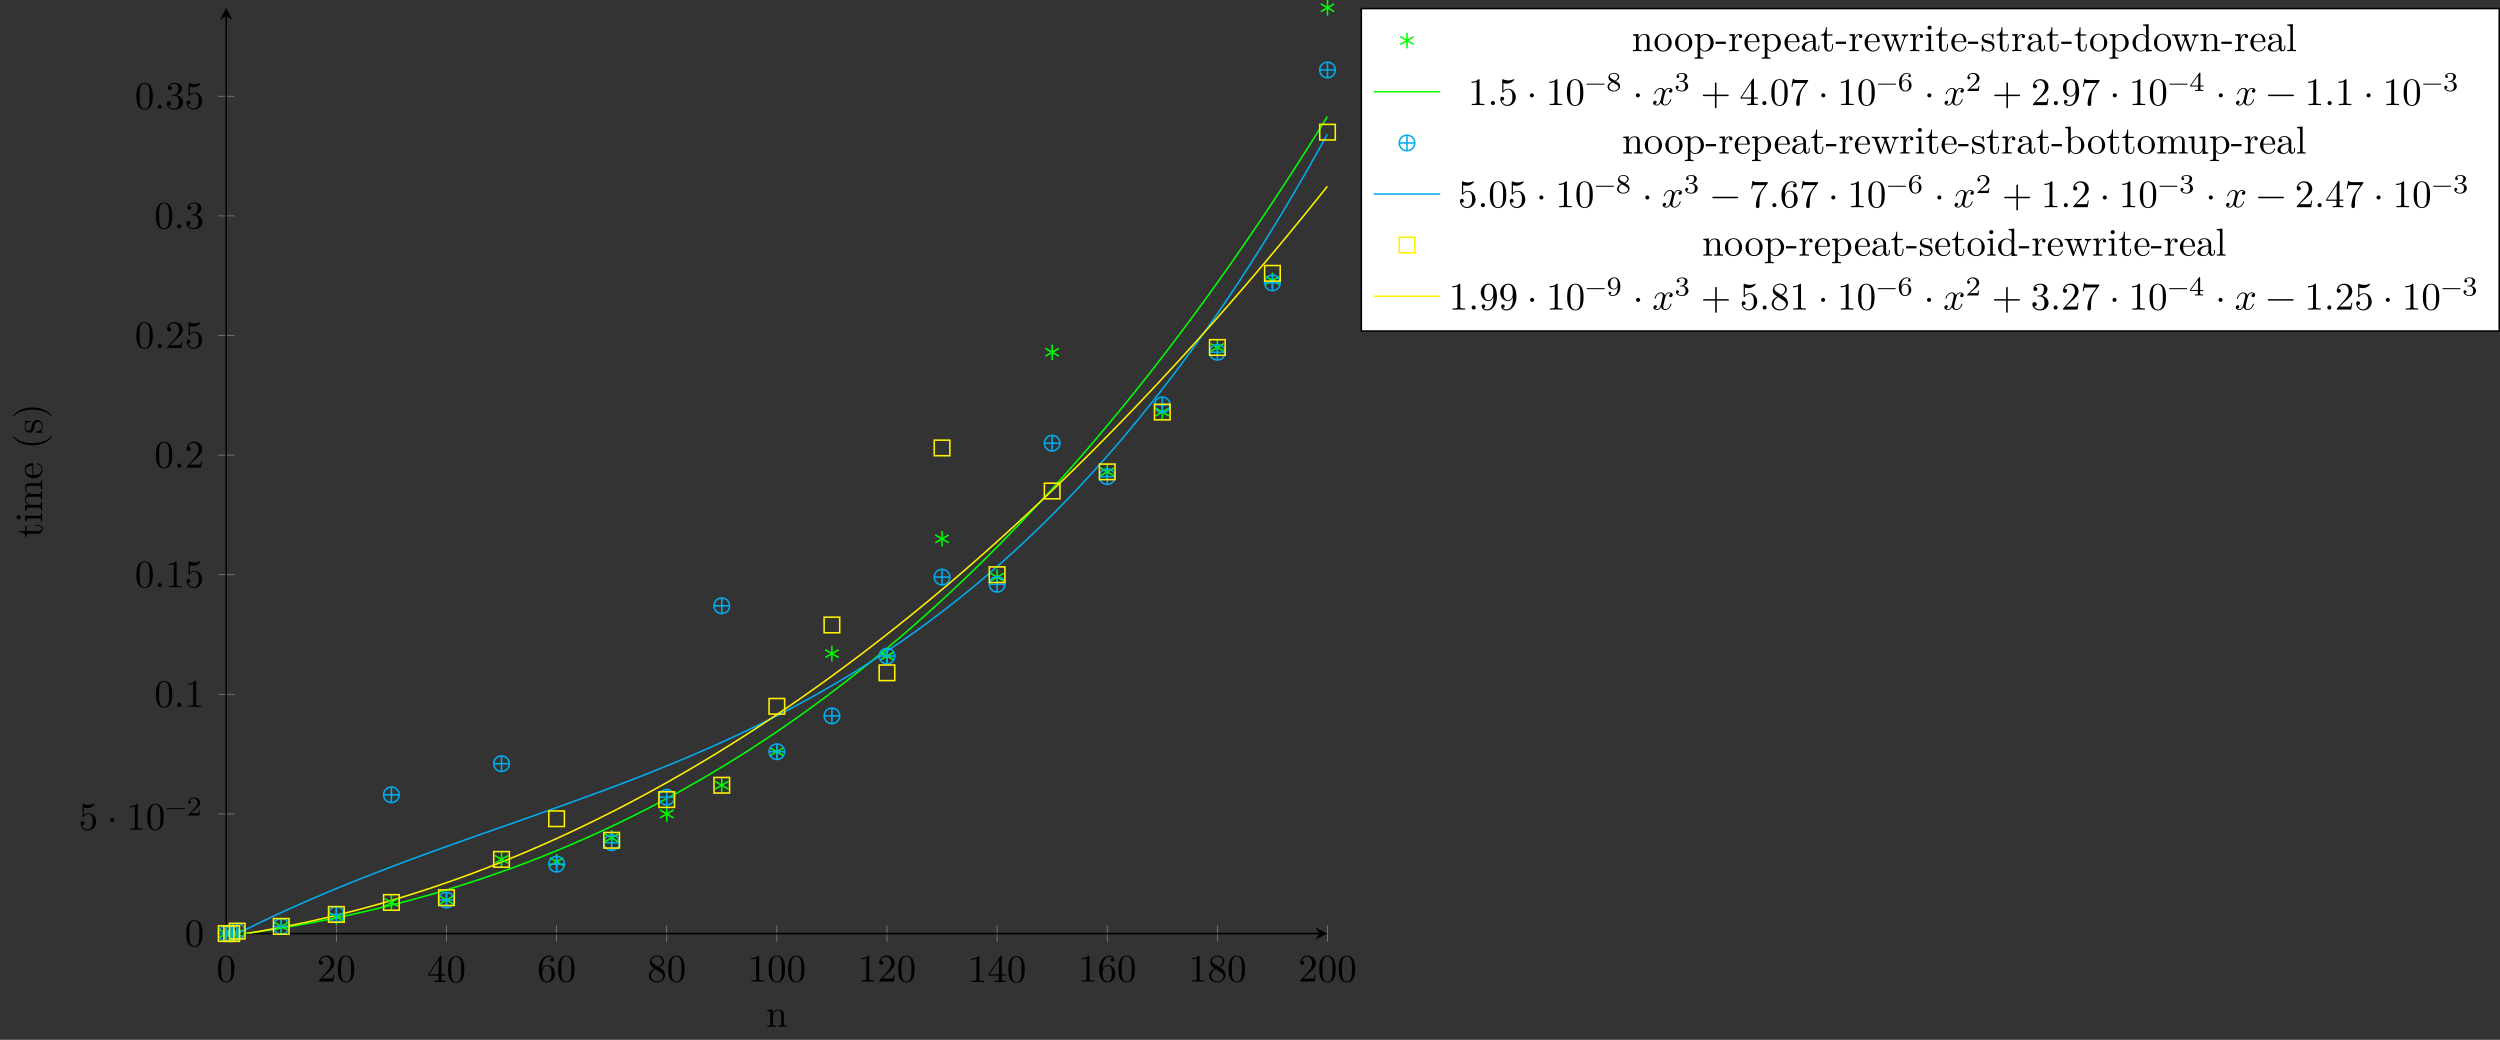 <?xml version="1.0" encoding="UTF-8"?>
<svg xmlns="http://www.w3.org/2000/svg" xmlns:xlink="http://www.w3.org/1999/xlink" width="639.474pt" height="265.966pt" viewBox="0 0 639.474 265.966" version="1.1">
<rect x="0" y="0" width="639.474" height="265.966" fill="#333333" stroke="none"/>
<defs>
<g>
<symbol overflow="visible" id="glyph0-0">
<path style="stroke:none;" d=""/>
</symbol>
<symbol overflow="visible" id="glyph0-1">
<path style="stroke:none;" d="M 4.578 -3.188 C 4.578 -3.984 4.531 -4.781 4.188 -5.516 C 3.734 -6.484 2.906 -6.641 2.5 -6.641 C 1.891 -6.641 1.172 -6.375 0.75 -5.453 C 0.438 -4.766 0.391 -3.984 0.391 -3.188 C 0.391 -2.438 0.422 -1.547 0.844 -0.781 C 1.266 0.016 2 0.219 2.484 0.219 C 3.016 0.219 3.781 0.016 4.219 -0.938 C 4.531 -1.625 4.578 -2.406 4.578 -3.188 Z M 3.766 -3.312 C 3.766 -2.562 3.766 -1.891 3.656 -1.25 C 3.5 -0.297 2.938 0 2.484 0 C 2.094 0 1.5 -0.25 1.328 -1.203 C 1.219 -1.797 1.219 -2.719 1.219 -3.312 C 1.219 -3.953 1.219 -4.609 1.297 -5.141 C 1.484 -6.328 2.234 -6.422 2.484 -6.422 C 2.812 -6.422 3.469 -6.234 3.656 -5.25 C 3.766 -4.688 3.766 -3.938 3.766 -3.312 Z M 3.766 -3.312 "/>
</symbol>
<symbol overflow="visible" id="glyph0-2">
<path style="stroke:none;" d="M 4.469 -1.734 L 4.234 -1.734 C 4.172 -1.438 4.109 -1 4 -0.844 C 3.938 -0.766 3.281 -0.766 3.062 -0.766 L 1.266 -0.766 L 2.328 -1.797 C 3.875 -3.172 4.469 -3.703 4.469 -4.703 C 4.469 -5.844 3.578 -6.641 2.359 -6.641 C 1.234 -6.641 0.5 -5.719 0.5 -4.828 C 0.5 -4.281 1 -4.281 1.031 -4.281 C 1.203 -4.281 1.547 -4.391 1.547 -4.812 C 1.547 -5.062 1.359 -5.328 1.016 -5.328 C 0.938 -5.328 0.922 -5.328 0.891 -5.312 C 1.109 -5.969 1.656 -6.328 2.234 -6.328 C 3.141 -6.328 3.562 -5.516 3.562 -4.703 C 3.562 -3.906 3.078 -3.125 2.516 -2.5 L 0.609 -0.375 C 0.5 -0.266 0.5 -0.234 0.5 0 L 4.203 0 Z M 4.469 -1.734 "/>
</symbol>
<symbol overflow="visible" id="glyph0-3">
<path style="stroke:none;" d="M 4.688 -1.641 L 4.688 -1.953 L 3.703 -1.953 L 3.703 -6.484 C 3.703 -6.688 3.703 -6.75 3.531 -6.75 C 3.453 -6.75 3.422 -6.75 3.344 -6.625 L 0.281 -1.953 L 0.281 -1.641 L 2.938 -1.641 L 2.938 -0.781 C 2.938 -0.422 2.906 -0.312 2.172 -0.312 L 1.969 -0.312 L 1.969 0 C 2.375 -0.031 2.891 -0.031 3.312 -0.031 C 3.734 -0.031 4.25 -0.031 4.672 0 L 4.672 -0.312 L 4.453 -0.312 C 3.719 -0.312 3.703 -0.422 3.703 -0.781 L 3.703 -1.641 Z M 2.984 -1.953 L 0.562 -1.953 L 2.984 -5.672 Z M 2.984 -1.953 "/>
</symbol>
<symbol overflow="visible" id="glyph0-4">
<path style="stroke:none;" d="M 4.562 -2.031 C 4.562 -3.297 3.672 -4.25 2.562 -4.25 C 1.891 -4.25 1.516 -3.75 1.312 -3.266 L 1.312 -3.516 C 1.312 -6.031 2.547 -6.391 3.062 -6.391 C 3.297 -6.391 3.719 -6.328 3.938 -5.984 C 3.781 -5.984 3.391 -5.984 3.391 -5.547 C 3.391 -5.234 3.625 -5.078 3.844 -5.078 C 4 -5.078 4.312 -5.172 4.312 -5.562 C 4.312 -6.156 3.875 -6.641 3.047 -6.641 C 1.766 -6.641 0.422 -5.359 0.422 -3.156 C 0.422 -0.484 1.578 0.219 2.5 0.219 C 3.609 0.219 4.562 -0.719 4.562 -2.031 Z M 3.656 -2.047 C 3.656 -1.562 3.656 -1.062 3.484 -0.703 C 3.188 -0.109 2.734 -0.062 2.5 -0.062 C 1.875 -0.062 1.578 -0.656 1.516 -0.812 C 1.328 -1.281 1.328 -2.078 1.328 -2.25 C 1.328 -3.031 1.656 -4.031 2.547 -4.031 C 2.719 -4.031 3.172 -4.031 3.484 -3.406 C 3.656 -3.047 3.656 -2.531 3.656 -2.047 Z M 3.656 -2.047 "/>
</symbol>
<symbol overflow="visible" id="glyph0-5">
<path style="stroke:none;" d="M 4.562 -1.672 C 4.562 -2.031 4.453 -2.484 4.062 -2.906 C 3.875 -3.109 3.719 -3.203 3.078 -3.609 C 3.797 -3.984 4.281 -4.5 4.281 -5.156 C 4.281 -6.078 3.406 -6.641 2.5 -6.641 C 1.5 -6.641 0.688 -5.906 0.688 -4.969 C 0.688 -4.797 0.703 -4.344 1.125 -3.875 C 1.234 -3.766 1.609 -3.516 1.859 -3.344 C 1.281 -3.047 0.422 -2.5 0.422 -1.5 C 0.422 -0.453 1.438 0.219 2.484 0.219 C 3.609 0.219 4.562 -0.609 4.562 -1.672 Z M 3.844 -5.156 C 3.844 -4.578 3.453 -4.109 2.859 -3.766 L 1.625 -4.562 C 1.172 -4.859 1.125 -5.188 1.125 -5.359 C 1.125 -5.969 1.781 -6.391 2.484 -6.391 C 3.203 -6.391 3.844 -5.875 3.844 -5.156 Z M 4.062 -1.312 C 4.062 -0.578 3.312 -0.062 2.5 -0.062 C 1.641 -0.062 0.922 -0.672 0.922 -1.5 C 0.922 -2.078 1.234 -2.719 2.078 -3.188 L 3.312 -2.406 C 3.594 -2.219 4.062 -1.922 4.062 -1.312 Z M 4.062 -1.312 "/>
</symbol>
<symbol overflow="visible" id="glyph0-6">
<path style="stroke:none;" d="M 4.172 0 L 4.172 -0.312 L 3.859 -0.312 C 2.953 -0.312 2.938 -0.422 2.938 -0.781 L 2.938 -6.375 C 2.938 -6.625 2.938 -6.641 2.703 -6.641 C 2.078 -6 1.203 -6 0.891 -6 L 0.891 -5.688 C 1.094 -5.688 1.672 -5.688 2.188 -5.953 L 2.188 -0.781 C 2.188 -0.422 2.156 -0.312 1.266 -0.312 L 0.953 -0.312 L 0.953 0 C 1.297 -0.031 2.156 -0.031 2.562 -0.031 C 2.953 -0.031 3.828 -0.031 4.172 0 Z M 4.172 0 "/>
</symbol>
<symbol overflow="visible" id="glyph0-7">
<path style="stroke:none;" d="M 4.469 -2 C 4.469 -3.188 3.656 -4.188 2.578 -4.188 C 2.109 -4.188 1.672 -4.031 1.312 -3.672 L 1.312 -5.625 C 1.516 -5.562 1.844 -5.5 2.156 -5.5 C 3.391 -5.5 4.094 -6.406 4.094 -6.531 C 4.094 -6.594 4.062 -6.641 3.984 -6.641 C 3.984 -6.641 3.953 -6.641 3.906 -6.609 C 3.703 -6.516 3.219 -6.312 2.547 -6.312 C 2.156 -6.312 1.688 -6.391 1.219 -6.594 C 1.141 -6.625 1.109 -6.625 1.109 -6.625 C 1 -6.625 1 -6.547 1 -6.391 L 1 -3.438 C 1 -3.266 1 -3.188 1.141 -3.188 C 1.219 -3.188 1.234 -3.203 1.281 -3.266 C 1.391 -3.422 1.75 -3.969 2.562 -3.969 C 3.078 -3.969 3.328 -3.516 3.406 -3.328 C 3.562 -2.953 3.594 -2.578 3.594 -2.078 C 3.594 -1.719 3.594 -1.125 3.344 -0.703 C 3.109 -0.312 2.734 -0.062 2.281 -0.062 C 1.562 -0.062 0.984 -0.594 0.812 -1.172 C 0.844 -1.172 0.875 -1.156 0.984 -1.156 C 1.312 -1.156 1.484 -1.406 1.484 -1.641 C 1.484 -1.891 1.312 -2.141 0.984 -2.141 C 0.844 -2.141 0.5 -2.062 0.5 -1.609 C 0.5 -0.75 1.188 0.219 2.297 0.219 C 3.453 0.219 4.469 -0.734 4.469 -2 Z M 4.469 -2 "/>
</symbol>
<symbol overflow="visible" id="glyph0-8">
<path style="stroke:none;" d="M 1.906 -2.5 C 1.906 -2.781 1.672 -3.016 1.391 -3.016 C 1.094 -3.016 0.859 -2.781 0.859 -2.5 C 0.859 -2.203 1.094 -1.969 1.391 -1.969 C 1.672 -1.969 1.906 -2.203 1.906 -2.5 Z M 1.906 -2.5 "/>
</symbol>
<symbol overflow="visible" id="glyph0-9">
<path style="stroke:none;" d="M 1.906 -0.531 C 1.906 -0.812 1.672 -1.062 1.391 -1.062 C 1.094 -1.062 0.859 -0.812 0.859 -0.531 C 0.859 -0.234 1.094 0 1.391 0 C 1.672 0 1.906 -0.234 1.906 -0.531 Z M 1.906 -0.531 "/>
</symbol>
<symbol overflow="visible" id="glyph0-10">
<path style="stroke:none;" d="M 4.562 -1.703 C 4.562 -2.516 3.922 -3.297 2.891 -3.516 C 3.703 -3.781 4.281 -4.469 4.281 -5.266 C 4.281 -6.078 3.406 -6.641 2.453 -6.641 C 1.453 -6.641 0.688 -6.047 0.688 -5.281 C 0.688 -4.953 0.906 -4.766 1.203 -4.766 C 1.5 -4.766 1.703 -4.984 1.703 -5.281 C 1.703 -5.766 1.234 -5.766 1.094 -5.766 C 1.391 -6.266 2.047 -6.391 2.406 -6.391 C 2.828 -6.391 3.375 -6.172 3.375 -5.281 C 3.375 -5.156 3.344 -4.578 3.094 -4.141 C 2.797 -3.656 2.453 -3.625 2.203 -3.625 C 2.125 -3.609 1.891 -3.594 1.812 -3.594 C 1.734 -3.578 1.672 -3.562 1.672 -3.469 C 1.672 -3.359 1.734 -3.359 1.906 -3.359 L 2.344 -3.359 C 3.156 -3.359 3.531 -2.688 3.531 -1.703 C 3.531 -0.344 2.844 -0.062 2.406 -0.062 C 1.969 -0.062 1.219 -0.234 0.875 -0.812 C 1.219 -0.766 1.531 -0.984 1.531 -1.359 C 1.531 -1.719 1.266 -1.922 0.984 -1.922 C 0.734 -1.922 0.422 -1.781 0.422 -1.344 C 0.422 -0.438 1.344 0.219 2.438 0.219 C 3.656 0.219 4.562 -0.688 4.562 -1.703 Z M 4.562 -1.703 "/>
</symbol>
<symbol overflow="visible" id="glyph0-11">
<path style="stroke:none;" d="M 5.25 -3.75 C 5.25 -4.266 4.672 -4.406 4.328 -4.406 C 3.75 -4.406 3.406 -3.875 3.281 -3.656 C 3.031 -4.312 2.5 -4.406 2.203 -4.406 C 1.172 -4.406 0.594 -3.125 0.594 -2.875 C 0.594 -2.766 0.719 -2.766 0.719 -2.766 C 0.797 -2.766 0.828 -2.797 0.844 -2.875 C 1.188 -3.938 1.844 -4.188 2.188 -4.188 C 2.375 -4.188 2.719 -4.094 2.719 -3.516 C 2.719 -3.203 2.547 -2.547 2.188 -1.141 C 2.031 -0.531 1.672 -0.109 1.234 -0.109 C 1.172 -0.109 0.953 -0.109 0.734 -0.234 C 0.984 -0.297 1.203 -0.5 1.203 -0.781 C 1.203 -1.047 0.984 -1.125 0.844 -1.125 C 0.531 -1.125 0.297 -0.875 0.297 -0.547 C 0.297 -0.094 0.781 0.109 1.219 0.109 C 1.891 0.109 2.25 -0.594 2.266 -0.641 C 2.391 -0.281 2.75 0.109 3.344 0.109 C 4.375 0.109 4.938 -1.172 4.938 -1.422 C 4.938 -1.531 4.859 -1.531 4.828 -1.531 C 4.734 -1.531 4.719 -1.484 4.688 -1.422 C 4.359 -0.344 3.688 -0.109 3.375 -0.109 C 2.984 -0.109 2.828 -0.422 2.828 -0.766 C 2.828 -0.984 2.875 -1.203 2.984 -1.641 L 3.328 -3.016 C 3.391 -3.266 3.625 -4.188 4.312 -4.188 C 4.359 -4.188 4.609 -4.188 4.812 -4.062 C 4.531 -4 4.344 -3.766 4.344 -3.516 C 4.344 -3.359 4.453 -3.172 4.719 -3.172 C 4.938 -3.172 5.25 -3.344 5.25 -3.75 Z M 5.25 -3.75 "/>
</symbol>
<symbol overflow="visible" id="glyph0-12">
<path style="stroke:none;" d="M 7.203 -2.5 C 7.203 -2.609 7.109 -2.688 7 -2.688 L 4.078 -2.688 L 4.078 -5.609 C 4.078 -5.719 3.984 -5.812 3.875 -5.812 C 3.766 -5.812 3.672 -5.719 3.672 -5.609 L 3.672 -2.688 L 0.75 -2.688 C 0.641 -2.688 0.562 -2.609 0.562 -2.5 C 0.562 -2.375 0.641 -2.297 0.75 -2.297 L 3.672 -2.297 L 3.672 0.625 C 3.672 0.734 3.766 0.828 3.875 0.828 C 3.984 0.828 4.078 0.734 4.078 0.625 L 4.078 -2.297 L 7 -2.297 C 7.109 -2.297 7.203 -2.375 7.203 -2.5 Z M 7.203 -2.5 "/>
</symbol>
<symbol overflow="visible" id="glyph0-13">
<path style="stroke:none;" d="M 4.828 -6.422 L 2.406 -6.422 C 1.203 -6.422 1.172 -6.547 1.141 -6.734 L 0.891 -6.734 L 0.562 -4.688 L 0.812 -4.688 C 0.844 -4.844 0.922 -5.469 1.062 -5.594 C 1.125 -5.656 1.906 -5.656 2.031 -5.656 L 4.094 -5.656 L 2.984 -4.078 C 2.078 -2.734 1.75 -1.344 1.75 -0.328 C 1.75 -0.234 1.75 0.219 2.219 0.219 C 2.672 0.219 2.672 -0.234 2.672 -0.328 L 2.672 -0.844 C 2.672 -1.391 2.703 -1.938 2.781 -2.469 C 2.828 -2.703 2.953 -3.562 3.406 -4.172 L 4.75 -6.078 C 4.828 -6.188 4.828 -6.203 4.828 -6.422 Z M 4.828 -6.422 "/>
</symbol>
<symbol overflow="visible" id="glyph0-14">
<path style="stroke:none;" d="M 4.562 -3.281 C 4.562 -5.969 3.406 -6.641 2.516 -6.641 C 1.969 -6.641 1.484 -6.453 1.062 -6.016 C 0.641 -5.562 0.422 -5.141 0.422 -4.391 C 0.422 -3.156 1.297 -2.172 2.406 -2.172 C 3.016 -2.172 3.422 -2.594 3.656 -3.172 L 3.656 -2.844 C 3.656 -0.516 2.625 -0.062 2.047 -0.062 C 1.875 -0.062 1.328 -0.078 1.062 -0.422 C 1.5 -0.422 1.578 -0.703 1.578 -0.875 C 1.578 -1.188 1.344 -1.328 1.125 -1.328 C 0.969 -1.328 0.672 -1.25 0.672 -0.859 C 0.672 -0.188 1.203 0.219 2.047 0.219 C 3.344 0.219 4.562 -1.141 4.562 -3.281 Z M 3.641 -4.203 C 3.641 -3.375 3.297 -2.406 2.422 -2.406 C 2.266 -2.406 1.797 -2.406 1.5 -3.031 C 1.312 -3.406 1.312 -3.891 1.312 -4.391 C 1.312 -4.922 1.312 -5.391 1.531 -5.766 C 1.797 -6.266 2.172 -6.391 2.516 -6.391 C 2.984 -6.391 3.312 -6.047 3.484 -5.609 C 3.594 -5.281 3.641 -4.656 3.641 -4.203 Z M 3.641 -4.203 "/>
</symbol>
<symbol overflow="visible" id="glyph0-15">
<path style="stroke:none;" d="M 7.203 -2.5 C 7.203 -2.609 7.109 -2.688 7 -2.688 L 0.75 -2.688 C 0.641 -2.688 0.562 -2.609 0.562 -2.5 C 0.562 -2.375 0.641 -2.297 0.75 -2.297 L 7 -2.297 C 7.109 -2.297 7.203 -2.375 7.203 -2.5 Z M 7.203 -2.5 "/>
</symbol>
<symbol overflow="visible" id="glyph1-0">
<path style="stroke:none;" d=""/>
</symbol>
<symbol overflow="visible" id="glyph1-1">
<path style="stroke:none;" d="M 5.031 -1.734 C 5.031 -1.812 4.969 -1.875 4.891 -1.875 L 0.531 -1.875 C 0.453 -1.875 0.391 -1.812 0.391 -1.734 C 0.391 -1.672 0.453 -1.609 0.531 -1.609 L 4.891 -1.609 C 4.969 -1.609 5.031 -1.672 5.031 -1.734 Z M 5.031 -1.734 "/>
</symbol>
<symbol overflow="visible" id="glyph1-2">
<path style="stroke:none;" d="M 3.516 -1.266 L 3.281 -1.266 C 3.266 -1.109 3.188 -0.703 3.094 -0.641 C 3.047 -0.594 2.516 -0.594 2.406 -0.594 L 1.125 -0.594 C 1.859 -1.234 2.109 -1.438 2.516 -1.766 C 3.031 -2.172 3.516 -2.609 3.516 -3.266 C 3.516 -4.109 2.781 -4.625 1.891 -4.625 C 1.031 -4.625 0.438 -4.016 0.438 -3.375 C 0.438 -3.031 0.734 -2.984 0.812 -2.984 C 0.969 -2.984 1.172 -3.109 1.172 -3.359 C 1.172 -3.484 1.125 -3.734 0.766 -3.734 C 0.984 -4.219 1.453 -4.375 1.781 -4.375 C 2.484 -4.375 2.844 -3.828 2.844 -3.266 C 2.844 -2.656 2.406 -2.188 2.188 -1.938 L 0.516 -0.266 C 0.438 -0.203 0.438 -0.188 0.438 0 L 3.312 0 Z M 3.516 -1.266 "/>
</symbol>
<symbol overflow="visible" id="glyph1-3">
<path style="stroke:none;" d="M 3.578 -1.172 C 3.578 -1.641 3.312 -2.031 2.906 -2.266 L 2.469 -2.516 C 3.016 -2.781 3.359 -3.109 3.359 -3.594 C 3.359 -4.266 2.656 -4.625 1.984 -4.625 C 1.219 -4.625 0.594 -4.125 0.594 -3.469 C 0.594 -3.141 0.75 -2.906 0.875 -2.766 C 1 -2.609 1.047 -2.578 1.453 -2.344 C 1.062 -2.172 0.375 -1.797 0.375 -1.062 C 0.375 -0.297 1.172 0.141 1.969 0.141 C 2.859 0.141 3.578 -0.422 3.578 -1.172 Z M 3 -3.594 C 3 -2.969 2.266 -2.656 2.266 -2.656 C 2.266 -2.656 2.234 -2.656 2.188 -2.688 L 1.344 -3.172 C 1.156 -3.281 0.969 -3.469 0.969 -3.734 C 0.969 -4.172 1.469 -4.422 1.969 -4.422 C 2.516 -4.422 3 -4.078 3 -3.594 Z M 3.156 -0.938 C 3.156 -0.406 2.578 -0.078 1.984 -0.078 C 1.344 -0.078 0.797 -0.5 0.797 -1.062 C 0.797 -1.578 1.172 -1.984 1.672 -2.203 C 2.062 -1.984 2.078 -1.984 2.641 -1.656 C 2.812 -1.547 3.156 -1.344 3.156 -0.938 Z M 3.156 -0.938 "/>
</symbol>
<symbol overflow="visible" id="glyph1-4">
<path style="stroke:none;" d="M 3.578 -1.203 C 3.578 -1.75 3.141 -2.297 2.375 -2.453 C 3.094 -2.719 3.359 -3.234 3.359 -3.672 C 3.359 -4.219 2.734 -4.625 1.953 -4.625 C 1.188 -4.625 0.594 -4.25 0.594 -3.688 C 0.594 -3.453 0.75 -3.328 0.953 -3.328 C 1.172 -3.328 1.312 -3.484 1.312 -3.672 C 1.312 -3.875 1.172 -4.031 0.953 -4.047 C 1.203 -4.344 1.672 -4.422 1.938 -4.422 C 2.25 -4.422 2.688 -4.266 2.688 -3.672 C 2.688 -3.375 2.594 -3.047 2.406 -2.844 C 2.188 -2.578 1.984 -2.562 1.641 -2.531 C 1.469 -2.516 1.453 -2.516 1.422 -2.516 C 1.422 -2.516 1.344 -2.5 1.344 -2.422 C 1.344 -2.328 1.406 -2.328 1.531 -2.328 L 1.906 -2.328 C 2.453 -2.328 2.844 -1.953 2.844 -1.203 C 2.844 -0.344 2.328 -0.078 1.938 -0.078 C 1.656 -0.078 1.031 -0.156 0.75 -0.578 C 1.078 -0.578 1.156 -0.812 1.156 -0.969 C 1.156 -1.188 0.984 -1.344 0.766 -1.344 C 0.578 -1.344 0.375 -1.219 0.375 -0.938 C 0.375 -0.281 1.094 0.141 1.938 0.141 C 2.906 0.141 3.578 -0.516 3.578 -1.203 Z M 3.578 -1.203 "/>
</symbol>
<symbol overflow="visible" id="glyph1-5">
<path style="stroke:none;" d="M 3.578 -1.422 C 3.578 -2.312 2.875 -2.969 2.062 -2.969 C 1.5 -2.969 1.203 -2.594 1.047 -2.281 C 1.047 -2.844 1.094 -3.359 1.359 -3.797 C 1.594 -4.172 1.969 -4.422 2.422 -4.422 C 2.625 -4.422 2.906 -4.375 3.047 -4.188 C 2.875 -4.172 2.719 -4.047 2.719 -3.844 C 2.719 -3.672 2.844 -3.516 3.047 -3.516 C 3.266 -3.516 3.391 -3.656 3.391 -3.859 C 3.391 -4.266 3.094 -4.625 2.406 -4.625 C 1.406 -4.625 0.375 -3.703 0.375 -2.203 C 0.375 -0.406 1.219 0.141 2 0.141 C 2.844 0.141 3.578 -0.516 3.578 -1.422 Z M 2.906 -1.422 C 2.906 -1.031 2.906 -0.734 2.719 -0.453 C 2.562 -0.219 2.328 -0.078 2 -0.078 C 1.641 -0.078 1.375 -0.281 1.219 -0.594 C 1.125 -0.797 1.062 -1.156 1.062 -1.562 C 1.062 -2.25 1.469 -2.766 2.031 -2.766 C 2.344 -2.766 2.562 -2.641 2.734 -2.391 C 2.906 -2.125 2.906 -1.828 2.906 -1.422 Z M 2.906 -1.422 "/>
</symbol>
<symbol overflow="visible" id="glyph1-6">
<path style="stroke:none;" d="M 3.688 -1.141 L 3.688 -1.391 L 2.906 -1.391 L 2.906 -4.5 C 2.906 -4.641 2.906 -4.703 2.766 -4.703 C 2.672 -4.703 2.641 -4.703 2.578 -4.594 L 0.266 -1.391 L 0.266 -1.141 L 2.328 -1.141 L 2.328 -0.578 C 2.328 -0.328 2.328 -0.25 1.75 -0.25 L 1.562 -0.25 L 1.562 0 L 2.609 -0.031 L 3.672 0 L 3.672 -0.25 L 3.484 -0.25 C 2.906 -0.25 2.906 -0.328 2.906 -0.578 L 2.906 -1.141 Z M 2.375 -1.391 L 0.531 -1.391 L 2.375 -3.938 Z M 2.375 -1.391 "/>
</symbol>
<symbol overflow="visible" id="glyph1-7">
<path style="stroke:none;" d="M 3.578 -2.297 C 3.578 -4.016 2.812 -4.625 2 -4.625 C 1.766 -4.625 1.297 -4.594 0.891 -4.203 C 0.656 -3.969 0.375 -3.703 0.375 -3.078 C 0.375 -2.188 1.078 -1.531 1.891 -1.531 C 2.453 -1.531 2.75 -1.906 2.906 -2.219 L 2.906 -2.078 C 2.906 -0.344 2.062 -0.078 1.641 -0.078 C 1.484 -0.078 1.109 -0.094 0.922 -0.312 C 1.219 -0.344 1.234 -0.578 1.234 -0.641 C 1.234 -0.812 1.109 -0.969 0.906 -0.969 C 0.703 -0.969 0.578 -0.828 0.578 -0.625 C 0.578 -0.156 0.969 0.141 1.641 0.141 C 2.641 0.141 3.578 -0.797 3.578 -2.297 Z M 2.891 -3 C 2.891 -2.094 2.375 -1.734 1.938 -1.734 C 1.656 -1.734 1.406 -1.812 1.203 -2.141 C 1.047 -2.391 1.047 -2.688 1.047 -3.078 C 1.047 -3.484 1.047 -3.75 1.25 -4.031 C 1.422 -4.281 1.641 -4.422 2 -4.422 C 2.359 -4.422 2.578 -4.203 2.688 -4.016 C 2.875 -3.734 2.891 -3.234 2.891 -3 Z M 2.891 -3 "/>
</symbol>
<symbol overflow="visible" id="glyph2-0">
<path style="stroke:none;" d=""/>
</symbol>
<symbol overflow="visible" id="glyph2-1">
<path style="stroke:none;" d="M 5.328 0 L 5.328 -0.312 C 4.812 -0.312 4.562 -0.312 4.562 -0.609 L 4.562 -2.516 C 4.562 -3.375 4.562 -3.672 4.25 -4.031 C 4.109 -4.203 3.781 -4.406 3.203 -4.406 C 2.469 -4.406 2 -3.984 1.719 -3.359 L 1.719 -4.406 L 0.312 -4.297 L 0.312 -3.984 C 1.016 -3.984 1.094 -3.922 1.094 -3.422 L 1.094 -0.75 C 1.094 -0.312 0.984 -0.312 0.312 -0.312 L 0.312 0 L 1.453 -0.031 L 2.562 0 L 2.562 -0.312 C 1.891 -0.312 1.781 -0.312 1.781 -0.75 L 1.781 -2.594 C 1.781 -3.625 2.5 -4.188 3.125 -4.188 C 3.766 -4.188 3.875 -3.656 3.875 -3.078 L 3.875 -0.75 C 3.875 -0.312 3.766 -0.312 3.094 -0.312 L 3.094 0 L 4.219 -0.031 Z M 5.328 0 "/>
</symbol>
<symbol overflow="visible" id="glyph2-2">
<path style="stroke:none;" d="M 4.688 -2.141 C 4.688 -3.406 3.703 -4.469 2.5 -4.469 C 1.25 -4.469 0.281 -3.375 0.281 -2.141 C 0.281 -0.844 1.312 0.109 2.484 0.109 C 3.688 0.109 4.688 -0.875 4.688 -2.141 Z M 3.875 -2.219 C 3.875 -1.859 3.875 -1.312 3.656 -0.875 C 3.422 -0.422 2.984 -0.141 2.5 -0.141 C 2.062 -0.141 1.625 -0.344 1.359 -0.812 C 1.109 -1.25 1.109 -1.859 1.109 -2.219 C 1.109 -2.609 1.109 -3.141 1.344 -3.578 C 1.609 -4.031 2.078 -4.25 2.484 -4.25 C 2.922 -4.25 3.344 -4.031 3.609 -3.594 C 3.875 -3.172 3.875 -2.594 3.875 -2.219 Z M 3.875 -2.219 "/>
</symbol>
<symbol overflow="visible" id="glyph2-3">
<path style="stroke:none;" d="M 5.188 -2.156 C 5.188 -3.422 4.234 -4.406 3.109 -4.406 C 2.328 -4.406 1.906 -3.969 1.719 -3.75 L 1.719 -4.406 L 0.281 -4.297 L 0.281 -3.984 C 0.984 -3.984 1.062 -3.922 1.062 -3.484 L 1.062 1.172 C 1.062 1.625 0.953 1.625 0.281 1.625 L 0.281 1.938 L 1.391 1.906 L 2.516 1.938 L 2.516 1.625 C 1.859 1.625 1.75 1.625 1.75 1.172 L 1.75 -0.594 C 1.797 -0.422 2.219 0.109 2.969 0.109 C 4.156 0.109 5.188 -0.875 5.188 -2.156 Z M 4.359 -2.156 C 4.359 -0.953 3.672 -0.109 2.938 -0.109 C 2.531 -0.109 2.156 -0.312 1.891 -0.719 C 1.75 -0.922 1.75 -0.938 1.75 -1.141 L 1.75 -3.359 C 2.031 -3.875 2.516 -4.156 3.031 -4.156 C 3.766 -4.156 4.359 -3.281 4.359 -2.156 Z M 4.359 -2.156 "/>
</symbol>
<symbol overflow="visible" id="glyph2-4">
<path style="stroke:none;" d="M 2.75 -1.859 L 2.75 -2.438 L 0.109 -2.438 L 0.109 -1.859 Z M 2.75 -1.859 "/>
</symbol>
<symbol overflow="visible" id="glyph2-5">
<path style="stroke:none;" d="M 3.625 -3.797 C 3.625 -4.109 3.312 -4.406 2.891 -4.406 C 2.156 -4.406 1.797 -3.734 1.672 -3.312 L 1.672 -4.406 L 0.281 -4.297 L 0.281 -3.984 C 0.984 -3.984 1.062 -3.922 1.062 -3.422 L 1.062 -0.75 C 1.062 -0.312 0.953 -0.312 0.281 -0.312 L 0.281 0 L 1.422 -0.031 C 1.812 -0.031 2.281 -0.031 2.688 0 L 2.688 -0.312 L 2.469 -0.312 C 1.734 -0.312 1.719 -0.422 1.719 -0.781 L 1.719 -2.312 C 1.719 -3.297 2.141 -4.188 2.891 -4.188 C 2.953 -4.188 2.984 -4.188 3 -4.172 C 2.969 -4.172 2.766 -4.047 2.766 -3.781 C 2.766 -3.516 2.984 -3.359 3.203 -3.359 C 3.375 -3.359 3.625 -3.484 3.625 -3.797 Z M 3.625 -3.797 "/>
</symbol>
<symbol overflow="visible" id="glyph2-6">
<path style="stroke:none;" d="M 4.141 -1.188 C 4.141 -1.281 4.062 -1.312 4 -1.312 C 3.922 -1.312 3.891 -1.25 3.875 -1.172 C 3.531 -0.141 2.625 -0.141 2.531 -0.141 C 2.031 -0.141 1.641 -0.438 1.406 -0.812 C 1.109 -1.281 1.109 -1.938 1.109 -2.297 L 3.891 -2.297 C 4.109 -2.297 4.141 -2.297 4.141 -2.516 C 4.141 -3.5 3.594 -4.469 2.359 -4.469 C 1.203 -4.469 0.281 -3.438 0.281 -2.188 C 0.281 -0.859 1.328 0.109 2.469 0.109 C 3.688 0.109 4.141 -1 4.141 -1.188 Z M 3.484 -2.516 L 1.109 -2.516 C 1.172 -4 2.016 -4.25 2.359 -4.25 C 3.375 -4.25 3.484 -2.906 3.484 -2.516 Z M 3.484 -2.516 "/>
</symbol>
<symbol overflow="visible" id="glyph2-7">
<path style="stroke:none;" d="M 4.812 -0.891 L 4.812 -1.453 L 4.562 -1.453 L 4.562 -0.891 C 4.562 -0.312 4.312 -0.25 4.203 -0.25 C 3.875 -0.25 3.844 -0.703 3.844 -0.75 L 3.844 -2.734 C 3.844 -3.156 3.844 -3.547 3.484 -3.922 C 3.094 -4.312 2.594 -4.469 2.109 -4.469 C 1.297 -4.469 0.609 -4 0.609 -3.344 C 0.609 -3.047 0.812 -2.875 1.062 -2.875 C 1.344 -2.875 1.531 -3.078 1.531 -3.328 C 1.531 -3.453 1.469 -3.781 1.016 -3.781 C 1.281 -4.141 1.781 -4.25 2.094 -4.25 C 2.578 -4.25 3.156 -3.859 3.156 -2.969 L 3.156 -2.609 C 2.641 -2.578 1.938 -2.547 1.312 -2.25 C 0.562 -1.906 0.312 -1.391 0.312 -0.953 C 0.312 -0.141 1.281 0.109 1.906 0.109 C 2.578 0.109 3.031 -0.297 3.219 -0.75 C 3.266 -0.359 3.531 0.062 4 0.062 C 4.203 0.062 4.812 -0.078 4.812 -0.891 Z M 3.156 -1.391 C 3.156 -0.453 2.438 -0.109 1.984 -0.109 C 1.5 -0.109 1.094 -0.453 1.094 -0.953 C 1.094 -1.5 1.5 -2.328 3.156 -2.391 Z M 3.156 -1.391 "/>
</symbol>
<symbol overflow="visible" id="glyph2-8">
<path style="stroke:none;" d="M 3.312 -1.234 L 3.312 -1.797 L 3.062 -1.797 L 3.062 -1.25 C 3.062 -0.516 2.766 -0.141 2.391 -0.141 C 1.719 -0.141 1.719 -1.047 1.719 -1.219 L 1.719 -3.984 L 3.156 -3.984 L 3.156 -4.297 L 1.719 -4.297 L 1.719 -6.125 L 1.469 -6.125 C 1.469 -5.312 1.172 -4.25 0.188 -4.203 L 0.188 -3.984 L 1.031 -3.984 L 1.031 -1.234 C 1.031 -0.016 1.969 0.109 2.328 0.109 C 3.031 0.109 3.312 -0.594 3.312 -1.234 Z M 3.312 -1.234 "/>
</symbol>
<symbol overflow="visible" id="glyph2-9">
<path style="stroke:none;" d="M 7.016 -3.984 L 7.016 -4.297 C 6.781 -4.281 6.5 -4.266 6.281 -4.266 L 5.359 -4.297 L 5.359 -3.984 C 5.719 -3.984 5.938 -3.797 5.938 -3.516 C 5.938 -3.453 5.938 -3.422 5.875 -3.297 L 4.969 -0.75 L 3.984 -3.531 C 3.953 -3.656 3.938 -3.672 3.938 -3.719 C 3.938 -3.984 4.328 -3.984 4.531 -3.984 L 4.531 -4.297 L 3.484 -4.266 C 3.188 -4.266 2.906 -4.281 2.609 -4.297 L 2.609 -3.984 C 2.969 -3.984 3.125 -3.969 3.234 -3.844 C 3.281 -3.781 3.391 -3.484 3.453 -3.297 L 2.609 -0.875 L 1.656 -3.531 C 1.609 -3.656 1.609 -3.672 1.609 -3.719 C 1.609 -3.984 2 -3.984 2.188 -3.984 L 2.188 -4.297 L 1.109 -4.266 L 0.172 -4.297 L 0.172 -3.984 C 0.672 -3.984 0.797 -3.953 0.922 -3.641 L 2.172 -0.109 C 2.219 0.031 2.25 0.109 2.375 0.109 C 2.516 0.109 2.531 0.047 2.578 -0.094 L 3.594 -2.906 L 4.609 -0.078 C 4.641 0.031 4.672 0.109 4.812 0.109 C 4.938 0.109 4.969 0.016 5 -0.078 L 6.172 -3.344 C 6.344 -3.844 6.656 -3.984 7.016 -3.984 Z M 7.016 -3.984 "/>
</symbol>
<symbol overflow="visible" id="glyph2-10">
<path style="stroke:none;" d="M 2.469 0 L 2.469 -0.312 C 1.797 -0.312 1.766 -0.359 1.766 -0.75 L 1.766 -4.406 L 0.375 -4.297 L 0.375 -3.984 C 1.016 -3.984 1.109 -3.922 1.109 -3.438 L 1.109 -0.75 C 1.109 -0.312 1 -0.312 0.328 -0.312 L 0.328 0 L 1.422 -0.031 C 1.781 -0.031 2.125 -0.016 2.469 0 Z M 1.906 -6.016 C 1.906 -6.297 1.688 -6.547 1.391 -6.547 C 1.047 -6.547 0.844 -6.266 0.844 -6.016 C 0.844 -5.75 1.078 -5.5 1.375 -5.5 C 1.719 -5.5 1.906 -5.766 1.906 -6.016 Z M 1.906 -6.016 "/>
</symbol>
<symbol overflow="visible" id="glyph2-11">
<path style="stroke:none;" d="M 3.594 -1.281 C 3.594 -1.797 3.297 -2.109 3.172 -2.219 C 2.844 -2.547 2.453 -2.625 2.031 -2.703 C 1.469 -2.812 0.812 -2.938 0.812 -3.516 C 0.812 -3.875 1.062 -4.281 1.922 -4.281 C 3.016 -4.281 3.078 -3.375 3.094 -3.078 C 3.094 -2.984 3.203 -2.984 3.203 -2.984 C 3.344 -2.984 3.344 -3.031 3.344 -3.219 L 3.344 -4.234 C 3.344 -4.391 3.344 -4.469 3.234 -4.469 C 3.188 -4.469 3.156 -4.469 3.031 -4.344 C 3 -4.312 2.906 -4.219 2.859 -4.188 C 2.484 -4.469 2.078 -4.469 1.922 -4.469 C 0.703 -4.469 0.328 -3.797 0.328 -3.234 C 0.328 -2.891 0.484 -2.609 0.75 -2.391 C 1.078 -2.141 1.359 -2.078 2.078 -1.938 C 2.297 -1.891 3.109 -1.734 3.109 -1.016 C 3.109 -0.516 2.766 -0.109 1.984 -0.109 C 1.141 -0.109 0.781 -0.672 0.594 -1.531 C 0.562 -1.656 0.562 -1.688 0.453 -1.688 C 0.328 -1.688 0.328 -1.625 0.328 -1.453 L 0.328 -0.125 C 0.328 0.047 0.328 0.109 0.438 0.109 C 0.484 0.109 0.5 0.094 0.688 -0.094 C 0.703 -0.109 0.703 -0.125 0.891 -0.312 C 1.328 0.094 1.781 0.109 1.984 0.109 C 3.125 0.109 3.594 -0.562 3.594 -1.281 Z M 3.594 -1.281 "/>
</symbol>
<symbol overflow="visible" id="glyph2-12">
<path style="stroke:none;" d="M 5.25 0 L 5.25 -0.312 C 4.562 -0.312 4.469 -0.375 4.469 -0.875 L 4.469 -6.922 L 3.047 -6.812 L 3.047 -6.5 C 3.734 -6.5 3.812 -6.438 3.812 -5.938 L 3.812 -3.781 C 3.531 -4.141 3.094 -4.406 2.562 -4.406 C 1.391 -4.406 0.344 -3.422 0.344 -2.141 C 0.344 -0.875 1.312 0.109 2.453 0.109 C 3.094 0.109 3.531 -0.234 3.781 -0.547 L 3.781 0.109 Z M 3.781 -1.172 C 3.781 -1 3.781 -0.984 3.672 -0.812 C 3.375 -0.328 2.938 -0.109 2.5 -0.109 C 2.047 -0.109 1.688 -0.375 1.453 -0.75 C 1.203 -1.156 1.172 -1.719 1.172 -2.141 C 1.172 -2.5 1.188 -3.094 1.469 -3.547 C 1.688 -3.859 2.062 -4.188 2.609 -4.188 C 2.953 -4.188 3.375 -4.031 3.672 -3.594 C 3.781 -3.422 3.781 -3.406 3.781 -3.219 Z M 3.781 -1.172 "/>
</symbol>
<symbol overflow="visible" id="glyph2-13">
<path style="stroke:none;" d="M 2.547 0 L 2.547 -0.312 C 1.875 -0.312 1.766 -0.312 1.766 -0.75 L 1.766 -6.922 L 0.328 -6.812 L 0.328 -6.5 C 1.031 -6.5 1.109 -6.438 1.109 -5.938 L 1.109 -0.75 C 1.109 -0.312 1 -0.312 0.328 -0.312 L 0.328 0 L 1.438 -0.031 Z M 2.547 0 "/>
</symbol>
<symbol overflow="visible" id="glyph2-14">
<path style="stroke:none;" d="M 5.188 -2.156 C 5.188 -3.422 4.219 -4.406 3.078 -4.406 C 2.297 -4.406 1.875 -3.938 1.719 -3.766 L 1.719 -6.922 L 0.281 -6.812 L 0.281 -6.5 C 0.984 -6.5 1.062 -6.438 1.062 -5.938 L 1.062 0 L 1.312 0 L 1.672 -0.625 C 1.812 -0.391 2.234 0.109 2.969 0.109 C 4.156 0.109 5.188 -0.875 5.188 -2.156 Z M 4.359 -2.156 C 4.359 -1.797 4.344 -1.203 4.062 -0.75 C 3.844 -0.438 3.469 -0.109 2.938 -0.109 C 2.484 -0.109 2.125 -0.344 1.891 -0.719 C 1.75 -0.922 1.75 -0.953 1.75 -1.141 L 1.75 -3.188 C 1.75 -3.375 1.75 -3.391 1.859 -3.547 C 2.25 -4.109 2.797 -4.188 3.031 -4.188 C 3.484 -4.188 3.844 -3.922 4.078 -3.547 C 4.344 -3.141 4.359 -2.578 4.359 -2.156 Z M 4.359 -2.156 "/>
</symbol>
<symbol overflow="visible" id="glyph2-15">
<path style="stroke:none;" d="M 8.109 0 L 8.109 -0.312 C 7.594 -0.312 7.344 -0.312 7.328 -0.609 L 7.328 -2.516 C 7.328 -3.375 7.328 -3.672 7.016 -4.031 C 6.875 -4.203 6.547 -4.406 5.969 -4.406 C 5.141 -4.406 4.688 -3.812 4.531 -3.422 C 4.391 -4.297 3.656 -4.406 3.203 -4.406 C 2.469 -4.406 2 -3.984 1.719 -3.359 L 1.719 -4.406 L 0.312 -4.297 L 0.312 -3.984 C 1.016 -3.984 1.094 -3.922 1.094 -3.422 L 1.094 -0.75 C 1.094 -0.312 0.984 -0.312 0.312 -0.312 L 0.312 0 L 1.453 -0.031 L 2.562 0 L 2.562 -0.312 C 1.891 -0.312 1.781 -0.312 1.781 -0.75 L 1.781 -2.594 C 1.781 -3.625 2.5 -4.188 3.125 -4.188 C 3.766 -4.188 3.875 -3.656 3.875 -3.078 L 3.875 -0.75 C 3.875 -0.312 3.766 -0.312 3.094 -0.312 L 3.094 0 L 4.219 -0.031 L 5.328 0 L 5.328 -0.312 C 4.672 -0.312 4.562 -0.312 4.562 -0.75 L 4.562 -2.594 C 4.562 -3.625 5.266 -4.188 5.906 -4.188 C 6.531 -4.188 6.641 -3.656 6.641 -3.078 L 6.641 -0.75 C 6.641 -0.312 6.531 -0.312 5.859 -0.312 L 5.859 0 L 6.984 -0.031 Z M 8.109 0 "/>
</symbol>
<symbol overflow="visible" id="glyph2-16">
<path style="stroke:none;" d="M 5.328 0 L 5.328 -0.312 C 4.641 -0.312 4.562 -0.375 4.562 -0.875 L 4.562 -4.406 L 3.094 -4.297 L 3.094 -3.984 C 3.781 -3.984 3.875 -3.922 3.875 -3.422 L 3.875 -1.656 C 3.875 -0.781 3.391 -0.109 2.656 -0.109 C 1.828 -0.109 1.781 -0.578 1.781 -1.094 L 1.781 -4.406 L 0.312 -4.297 L 0.312 -3.984 C 1.094 -3.984 1.094 -3.953 1.094 -3.078 L 1.094 -1.578 C 1.094 -0.797 1.094 0.109 2.609 0.109 C 3.172 0.109 3.609 -0.172 3.891 -0.781 L 3.891 0.109 Z M 5.328 0 "/>
</symbol>
<symbol overflow="visible" id="glyph3-0">
<path style="stroke:none;" d=""/>
</symbol>
<symbol overflow="visible" id="glyph3-1">
<path style="stroke:none;" d="M -1.234 -3.312 L -1.797 -3.312 L -1.797 -3.062 L -1.25 -3.062 C -0.516 -3.062 -0.141 -2.766 -0.141 -2.391 C -0.141 -1.719 -1.047 -1.719 -1.219 -1.719 L -3.984 -1.719 L -3.984 -3.156 L -4.297 -3.156 L -4.297 -1.719 L -6.125 -1.719 L -6.125 -1.469 C -5.312 -1.469 -4.25 -1.172 -4.203 -0.188 L -3.984 -0.188 L -3.984 -1.031 L -1.234 -1.031 C -0.016 -1.031 0.109 -1.969 0.109 -2.328 C 0.109 -3.031 -0.594 -3.312 -1.234 -3.312 Z M -1.234 -3.312 "/>
</symbol>
<symbol overflow="visible" id="glyph3-2">
<path style="stroke:none;" d="M 0 -2.469 L -0.312 -2.469 C -0.312 -1.797 -0.359 -1.766 -0.75 -1.766 L -4.406 -1.766 L -4.297 -0.375 L -3.984 -0.375 C -3.984 -1.016 -3.922 -1.109 -3.438 -1.109 L -0.75 -1.109 C -0.312 -1.109 -0.312 -1 -0.312 -0.328 L 0 -0.328 L -0.031 -1.422 C -0.031 -1.781 -0.016 -2.125 0 -2.469 Z M -6.016 -1.906 C -6.297 -1.906 -6.547 -1.688 -6.547 -1.391 C -6.547 -1.047 -6.266 -0.844 -6.016 -0.844 C -5.75 -0.844 -5.5 -1.078 -5.5 -1.375 C -5.5 -1.719 -5.766 -1.906 -6.016 -1.906 Z M -6.016 -1.906 "/>
</symbol>
<symbol overflow="visible" id="glyph3-3">
<path style="stroke:none;" d="M 0 -8.109 L -0.312 -8.109 C -0.312 -7.594 -0.312 -7.344 -0.609 -7.328 L -2.516 -7.328 C -3.375 -7.328 -3.672 -7.328 -4.031 -7.016 C -4.203 -6.875 -4.406 -6.547 -4.406 -5.969 C -4.406 -5.141 -3.812 -4.688 -3.422 -4.531 C -4.297 -4.391 -4.406 -3.656 -4.406 -3.203 C -4.406 -2.469 -3.984 -2 -3.359 -1.719 L -4.406 -1.719 L -4.297 -0.312 L -3.984 -0.312 C -3.984 -1.016 -3.922 -1.094 -3.422 -1.094 L -0.75 -1.094 C -0.312 -1.094 -0.312 -0.984 -0.312 -0.312 L 0 -0.312 L -0.031 -1.453 L 0 -2.562 L -0.312 -2.562 C -0.312 -1.891 -0.312 -1.781 -0.75 -1.781 L -2.594 -1.781 C -3.625 -1.781 -4.188 -2.5 -4.188 -3.125 C -4.188 -3.766 -3.656 -3.875 -3.078 -3.875 L -0.75 -3.875 C -0.312 -3.875 -0.312 -3.766 -0.312 -3.094 L 0 -3.094 L -0.031 -4.219 L 0 -5.328 L -0.312 -5.328 C -0.312 -4.672 -0.312 -4.562 -0.75 -4.562 L -2.594 -4.562 C -3.625 -4.562 -4.188 -5.266 -4.188 -5.906 C -4.188 -6.531 -3.656 -6.641 -3.078 -6.641 L -0.75 -6.641 C -0.312 -6.641 -0.312 -6.531 -0.312 -5.859 L 0 -5.859 L -0.031 -6.984 Z M 0 -8.109 "/>
</symbol>
<symbol overflow="visible" id="glyph3-4">
<path style="stroke:none;" d="M -1.188 -4.141 C -1.281 -4.141 -1.312 -4.062 -1.312 -4 C -1.312 -3.922 -1.25 -3.891 -1.172 -3.875 C -0.141 -3.531 -0.141 -2.625 -0.141 -2.531 C -0.141 -2.031 -0.438 -1.641 -0.812 -1.406 C -1.281 -1.109 -1.938 -1.109 -2.297 -1.109 L -2.297 -3.891 C -2.297 -4.109 -2.297 -4.141 -2.516 -4.141 C -3.5 -4.141 -4.469 -3.594 -4.469 -2.359 C -4.469 -1.203 -3.438 -0.281 -2.188 -0.281 C -0.859 -0.281 0.109 -1.328 0.109 -2.469 C 0.109 -3.688 -1 -4.141 -1.188 -4.141 Z M -2.516 -3.484 L -2.516 -1.109 C -4 -1.172 -4.25 -2.016 -4.25 -2.359 C -4.25 -3.375 -2.906 -3.484 -2.516 -3.484 Z M -2.516 -3.484 "/>
</symbol>
<symbol overflow="visible" id="glyph3-5">
<path style="stroke:none;" d="M 2.391 -3.297 C 2.359 -3.297 2.344 -3.297 2.172 -3.125 C 0.922 -1.891 -0.969 -1.562 -2.5 -1.562 C -4.234 -1.562 -5.969 -1.938 -7.203 -3.172 C -7.328 -3.297 -7.344 -3.297 -7.375 -3.297 C -7.453 -3.297 -7.484 -3.266 -7.484 -3.203 C -7.484 -3.094 -6.797 -2.203 -5.531 -1.609 C -4.438 -1.109 -3.328 -0.984 -2.5 -0.984 C -1.719 -0.984 -0.516 -1.094 0.625 -1.641 C 1.844 -2.25 2.5 -3.094 2.5 -3.203 C 2.5 -3.266 2.469 -3.297 2.391 -3.297 Z M 2.391 -3.297 "/>
</symbol>
<symbol overflow="visible" id="glyph3-6">
<path style="stroke:none;" d="M -1.281 -3.594 C -1.797 -3.594 -2.109 -3.297 -2.219 -3.172 C -2.547 -2.844 -2.625 -2.453 -2.703 -2.031 C -2.812 -1.469 -2.938 -0.812 -3.516 -0.812 C -3.875 -0.812 -4.281 -1.062 -4.281 -1.922 C -4.281 -3.016 -3.375 -3.078 -3.078 -3.094 C -2.984 -3.094 -2.984 -3.203 -2.984 -3.203 C -2.984 -3.344 -3.031 -3.344 -3.219 -3.344 L -4.234 -3.344 C -4.391 -3.344 -4.469 -3.344 -4.469 -3.234 C -4.469 -3.188 -4.469 -3.156 -4.344 -3.031 C -4.312 -3 -4.219 -2.906 -4.188 -2.859 C -4.469 -2.484 -4.469 -2.078 -4.469 -1.922 C -4.469 -0.703 -3.797 -0.328 -3.234 -0.328 C -2.891 -0.328 -2.609 -0.484 -2.391 -0.75 C -2.141 -1.078 -2.078 -1.359 -1.938 -2.078 C -1.891 -2.297 -1.734 -3.109 -1.016 -3.109 C -0.516 -3.109 -0.109 -2.766 -0.109 -1.984 C -0.109 -1.141 -0.672 -0.781 -1.531 -0.594 C -1.656 -0.562 -1.688 -0.562 -1.688 -0.453 C -1.688 -0.328 -1.625 -0.328 -1.453 -0.328 L -0.125 -0.328 C 0.047 -0.328 0.109 -0.328 0.109 -0.438 C 0.109 -0.484 0.094 -0.5 -0.094 -0.688 C -0.109 -0.703 -0.125 -0.703 -0.312 -0.891 C 0.094 -1.328 0.109 -1.781 0.109 -1.984 C 0.109 -3.125 -0.562 -3.594 -1.281 -3.594 Z M -1.281 -3.594 "/>
</symbol>
<symbol overflow="visible" id="glyph3-7">
<path style="stroke:none;" d="M -2.5 -2.875 C -3.266 -2.875 -4.469 -2.766 -5.609 -2.219 C -6.828 -1.625 -7.484 -0.766 -7.484 -0.672 C -7.484 -0.609 -7.438 -0.562 -7.375 -0.562 C -7.344 -0.562 -7.328 -0.562 -7.141 -0.75 C -6.156 -1.734 -4.578 -2.297 -2.5 -2.297 C -0.781 -2.297 0.969 -1.938 2.219 -0.703 C 2.344 -0.562 2.359 -0.562 2.391 -0.562 C 2.453 -0.562 2.5 -0.609 2.5 -0.672 C 2.5 -0.766 1.812 -1.672 0.547 -2.25 C -0.547 -2.766 -1.656 -2.875 -2.5 -2.875 Z M -2.5 -2.875 "/>
</symbol>
</g>
<clipPath id="clip1">
  <path d="M 57.863 24 L 339.559 24 L 339.559 238.793 L 57.863 238.793 Z M 57.863 24 "/>
</clipPath>
<clipPath id="clip2">
  <path d="M 57.863 28 L 339.559 28 L 339.559 238.793 L 57.863 238.793 Z M 57.863 28 "/>
</clipPath>
<clipPath id="clip3">
  <path d="M 57.863 41 L 339.559 41 L 339.559 238.793 L 57.863 238.793 Z M 57.863 41 "/>
</clipPath>
<clipPath id="clip4">
  <path d="M 348 2 L 639.473 2 L 639.473 85 L 348 85 Z M 348 2 "/>
</clipPath>
<clipPath id="clip5">
  <path d="M 348 1 L 639.473 1 L 639.473 85 L 348 85 Z M 348 1 "/>
</clipPath>
</defs>
<g id="surface1">
<path style="fill:none;stroke-width:0.199;stroke-linecap:butt;stroke-linejoin:miter;stroke:rgb(50%,50%,50%);stroke-opacity:1;stroke-miterlimit:10;" d="M 0.001 -2.126 L 0.001 2.128 M 28.169 -2.126 L 28.169 2.128 M 56.337 -2.126 L 56.337 2.128 M 84.509 -2.126 L 84.509 2.128 M 112.677 -2.126 L 112.677 2.128 M 140.849 -2.126 L 140.849 2.128 M 169.017 -2.126 L 169.017 2.128 M 197.189 -2.126 L 197.189 2.128 M 225.357 -2.126 L 225.357 2.128 M 253.525 -2.126 L 253.525 2.128 M 281.697 -2.126 L 281.697 2.128 " transform="matrix(1,0,0,-1,57.862,238.792)"/>
<path style="fill:none;stroke-width:0.199;stroke-linecap:butt;stroke-linejoin:miter;stroke:rgb(50%,50%,50%);stroke-opacity:1;stroke-miterlimit:10;" d="M -2.128 -0.001 L 2.126 -0.001 M -2.128 30.593 L 2.126 30.593 M -2.128 61.19 L 2.126 61.19 M -2.128 91.784 L 2.126 91.784 M -2.128 122.378 L 2.126 122.378 M -2.128 152.976 L 2.126 152.976 M -2.128 183.569 L 2.126 183.569 M -2.128 214.163 L 2.126 214.163 " transform="matrix(1,0,0,-1,57.862,238.792)"/>
<path style="fill:none;stroke-width:0.399;stroke-linecap:butt;stroke-linejoin:miter;stroke:rgb(0%,0%,0%);stroke-opacity:1;stroke-miterlimit:10;" d="M 0.001 -0.001 L 279.704 -0.001 " transform="matrix(1,0,0,-1,57.862,238.792)"/>
<path style=" stroke:none;fill-rule:nonzero;fill:rgb(0%,0%,0%);fill-opacity:1;" d="M 339.559 238.793 L 336.371 237.199 L 337.566 238.793 L 336.371 240.387 "/>
<path style="fill:none;stroke-width:0.399;stroke-linecap:butt;stroke-linejoin:miter;stroke:rgb(0%,0%,0%);stroke-opacity:1;stroke-miterlimit:10;" d="M 0.001 -0.001 L 0.001 234.812 " transform="matrix(1,0,0,-1,57.862,238.792)"/>
<path style=" stroke:none;fill-rule:nonzero;fill:rgb(0%,0%,0%);fill-opacity:1;" d="M 57.863 1.988 L 56.27 5.176 L 57.863 3.98 L 59.457 5.176 "/>
<g style="fill:rgb(0%,0%,0%);fill-opacity:1;">
  <use xlink:href="#glyph0-1" x="55.371" y="251.073"/>
</g>
<g style="fill:rgb(0%,0%,0%);fill-opacity:1;">
  <use xlink:href="#glyph0-2" x="81.05" y="251.073"/>
  <use xlink:href="#glyph0-1" x="86.031" y="251.073"/>
</g>
<g style="fill:rgb(0%,0%,0%);fill-opacity:1;">
  <use xlink:href="#glyph0-3" x="109.219" y="251.183"/>
  <use xlink:href="#glyph0-1" x="114.2" y="251.183"/>
</g>
<g style="fill:rgb(0%,0%,0%);fill-opacity:1;">
  <use xlink:href="#glyph0-4" x="137.388" y="251.073"/>
  <use xlink:href="#glyph0-1" x="142.369" y="251.073"/>
</g>
<g style="fill:rgb(0%,0%,0%);fill-opacity:1;">
  <use xlink:href="#glyph0-5" x="165.557" y="251.073"/>
  <use xlink:href="#glyph0-1" x="170.538" y="251.073"/>
</g>
<g style="fill:rgb(0%,0%,0%);fill-opacity:1;">
  <use xlink:href="#glyph0-6" x="191.236" y="251.073"/>
  <use xlink:href="#glyph0-1" x="196.217" y="251.073"/>
  <use xlink:href="#glyph0-1" x="201.199" y="251.073"/>
</g>
<g style="fill:rgb(0%,0%,0%);fill-opacity:1;">
  <use xlink:href="#glyph0-6" x="219.405" y="251.073"/>
  <use xlink:href="#glyph0-2" x="224.386" y="251.073"/>
  <use xlink:href="#glyph0-1" x="229.368" y="251.073"/>
</g>
<g style="fill:rgb(0%,0%,0%);fill-opacity:1;">
  <use xlink:href="#glyph0-6" x="247.574" y="251.183"/>
  <use xlink:href="#glyph0-3" x="252.555" y="251.183"/>
  <use xlink:href="#glyph0-1" x="257.537" y="251.183"/>
</g>
<g style="fill:rgb(0%,0%,0%);fill-opacity:1;">
  <use xlink:href="#glyph0-6" x="275.743" y="251.073"/>
  <use xlink:href="#glyph0-4" x="280.724" y="251.073"/>
  <use xlink:href="#glyph0-1" x="285.706" y="251.073"/>
</g>
<g style="fill:rgb(0%,0%,0%);fill-opacity:1;">
  <use xlink:href="#glyph0-6" x="303.913" y="251.073"/>
  <use xlink:href="#glyph0-5" x="308.894" y="251.073"/>
  <use xlink:href="#glyph0-1" x="313.876" y="251.073"/>
</g>
<g style="fill:rgb(0%,0%,0%);fill-opacity:1;">
  <use xlink:href="#glyph0-2" x="332.082" y="251.073"/>
  <use xlink:href="#glyph0-1" x="337.063" y="251.073"/>
  <use xlink:href="#glyph0-1" x="342.045" y="251.073"/>
</g>
<g style="fill:rgb(0%,0%,0%);fill-opacity:1;">
  <use xlink:href="#glyph0-1" x="47.234" y="242"/>
</g>
<g style="fill:rgb(0%,0%,0%);fill-opacity:1;">
  <use xlink:href="#glyph0-7" x="20.123" y="212.212"/>
</g>
<g style="fill:rgb(0%,0%,0%);fill-opacity:1;">
  <use xlink:href="#glyph0-8" x="27.316" y="212.212"/>
</g>
<g style="fill:rgb(0%,0%,0%);fill-opacity:1;">
  <use xlink:href="#glyph0-6" x="32.297" y="212.212"/>
  <use xlink:href="#glyph0-1" x="37.279" y="212.212"/>
</g>
<g style="fill:rgb(0%,0%,0%);fill-opacity:1;">
  <use xlink:href="#glyph1-1" x="42.264" y="208.596"/>
  <use xlink:href="#glyph1-2" x="47.69" y="208.596"/>
</g>
<g style="fill:rgb(0%,0%,0%);fill-opacity:1;">
  <use xlink:href="#glyph0-1" x="39.483" y="180.811"/>
  <use xlink:href="#glyph0-9" x="44.464" y="180.811"/>
  <use xlink:href="#glyph0-6" x="47.234" y="180.811"/>
</g>
<g style="fill:rgb(0%,0%,0%);fill-opacity:1;">
  <use xlink:href="#glyph0-1" x="34.502" y="150.217"/>
  <use xlink:href="#glyph0-9" x="39.483" y="150.217"/>
  <use xlink:href="#glyph0-6" x="42.253" y="150.217"/>
  <use xlink:href="#glyph0-7" x="47.234" y="150.217"/>
</g>
<g style="fill:rgb(0%,0%,0%);fill-opacity:1;">
  <use xlink:href="#glyph0-1" x="39.483" y="119.623"/>
  <use xlink:href="#glyph0-9" x="44.464" y="119.623"/>
  <use xlink:href="#glyph0-2" x="47.234" y="119.623"/>
</g>
<g style="fill:rgb(0%,0%,0%);fill-opacity:1;">
  <use xlink:href="#glyph0-1" x="34.502" y="89.028"/>
  <use xlink:href="#glyph0-9" x="39.483" y="89.028"/>
  <use xlink:href="#glyph0-2" x="42.253" y="89.028"/>
  <use xlink:href="#glyph0-7" x="47.234" y="89.028"/>
</g>
<g style="fill:rgb(0%,0%,0%);fill-opacity:1;">
  <use xlink:href="#glyph0-1" x="39.483" y="58.434"/>
  <use xlink:href="#glyph0-9" x="44.464" y="58.434"/>
  <use xlink:href="#glyph0-10" x="47.234" y="58.434"/>
</g>
<g style="fill:rgb(0%,0%,0%);fill-opacity:1;">
  <use xlink:href="#glyph0-1" x="34.502" y="27.84"/>
  <use xlink:href="#glyph0-9" x="39.483" y="27.84"/>
  <use xlink:href="#glyph0-10" x="42.253" y="27.84"/>
  <use xlink:href="#glyph0-7" x="47.234" y="27.84"/>
</g>
<g clip-path="url(#clip1)" clip-rule="nonzero">
<path style="fill:none;stroke-width:0.399;stroke-linecap:butt;stroke-linejoin:miter;stroke:rgb(0%,100%,0%);stroke-opacity:1;stroke-miterlimit:10;" d="M 0.001 -0.677 C 0.001 -0.677 2.056 -0.403 2.845 -0.298 C 3.634 -0.188 4.9 -0.013 5.693 0.101 C 6.482 0.214 7.747 0.401 8.536 0.519 C 9.325 0.64 10.591 0.835 11.38 0.96 C 12.169 1.089 13.439 1.292 14.228 1.425 C 15.017 1.558 16.283 1.772 17.072 1.913 C 17.861 2.05 19.13 2.276 19.919 2.421 C 20.708 2.565 21.974 2.804 22.763 2.952 C 23.552 3.104 24.818 3.351 25.607 3.511 C 26.4 3.667 27.665 3.925 28.454 4.093 C 29.243 4.257 30.509 4.526 31.298 4.698 C 32.087 4.87 33.357 5.151 34.146 5.327 C 34.935 5.507 36.2 5.8 36.99 5.987 C 37.779 6.171 39.044 6.476 39.837 6.671 C 40.626 6.862 41.892 7.179 42.681 7.378 C 43.47 7.581 44.736 7.909 45.525 8.116 C 46.318 8.327 47.583 8.667 48.372 8.882 C 49.161 9.097 50.427 9.452 51.216 9.675 C 52.005 9.897 53.275 10.265 54.064 10.495 C 54.853 10.729 56.118 11.108 56.908 11.347 C 57.697 11.589 58.962 11.979 59.755 12.226 C 60.544 12.476 61.81 12.882 62.599 13.136 C 63.388 13.394 64.654 13.812 65.443 14.077 C 66.236 14.343 67.501 14.776 68.29 15.05 C 69.079 15.323 70.345 15.769 71.134 16.05 C 71.923 16.335 73.193 16.792 73.982 17.085 C 74.771 17.378 76.036 17.851 76.826 18.151 C 77.615 18.452 78.88 18.94 79.673 19.249 C 80.462 19.562 81.728 20.065 82.517 20.382 C 83.306 20.702 84.572 21.222 85.361 21.55 C 86.154 21.878 87.419 22.409 88.208 22.749 C 88.997 23.085 90.263 23.636 91.052 23.983 C 91.841 24.331 93.111 24.894 93.9 25.249 C 94.689 25.608 95.954 26.187 96.743 26.554 C 97.533 26.921 98.798 27.519 99.591 27.894 C 100.38 28.272 101.646 28.886 102.435 29.272 C 103.224 29.659 104.49 30.288 105.279 30.687 C 106.068 31.081 107.337 31.73 108.126 32.136 C 108.915 32.542 110.181 33.206 110.97 33.624 C 111.759 34.042 113.029 34.722 113.818 35.151 C 114.607 35.577 115.872 36.276 116.661 36.714 C 117.451 37.155 118.716 37.866 119.505 38.319 C 120.298 38.769 121.564 39.499 122.353 39.96 C 123.142 40.425 124.408 41.171 125.197 41.644 C 125.986 42.116 127.255 42.886 128.044 43.366 C 128.833 43.851 130.099 44.636 130.888 45.132 C 131.677 45.628 132.943 46.433 133.736 46.937 C 134.525 47.444 135.79 48.269 136.579 48.784 C 137.368 49.304 138.634 50.144 139.423 50.675 C 140.216 51.206 141.482 52.065 142.271 52.608 C 143.06 53.147 144.326 54.03 145.115 54.581 C 145.904 55.136 147.173 56.034 147.962 56.601 C 148.751 57.167 150.017 58.085 150.806 58.663 C 151.595 59.241 152.861 60.183 153.654 60.772 C 154.443 61.362 155.708 62.319 156.497 62.925 C 157.286 63.526 158.552 64.507 159.341 65.12 C 160.134 65.737 161.4 66.737 162.189 67.366 C 162.978 67.995 164.243 69.015 165.033 69.655 C 165.822 70.296 167.091 71.339 167.88 71.991 C 168.669 72.647 169.935 73.706 170.724 74.378 C 171.513 75.046 172.779 76.128 173.572 76.808 C 174.361 77.487 175.626 78.593 176.415 79.288 C 177.204 79.983 178.47 81.108 179.259 81.815 C 180.052 82.522 181.318 83.671 182.107 84.394 C 182.896 85.116 184.161 86.284 184.951 87.019 C 185.74 87.757 187.009 88.948 187.798 89.698 C 188.587 90.444 189.853 91.659 190.642 92.425 C 191.431 93.187 192.697 94.425 193.49 95.202 C 194.279 95.98 195.544 97.237 196.333 98.03 C 197.122 98.823 198.388 100.105 199.177 100.913 C 199.966 101.718 201.236 103.022 202.025 103.847 C 202.814 104.667 204.079 105.995 204.868 106.831 C 205.658 107.667 206.927 109.019 207.716 109.87 C 208.505 110.722 209.771 112.097 210.56 112.964 C 211.349 113.827 212.615 115.23 213.404 116.108 C 214.197 116.991 215.462 118.413 216.251 119.312 C 217.04 120.206 218.306 121.655 219.095 122.565 C 219.884 123.48 221.154 124.952 221.943 125.878 C 222.732 126.804 223.997 128.304 224.786 129.245 C 225.576 130.187 226.841 131.714 227.634 132.671 C 228.423 133.628 229.689 135.175 230.478 136.151 C 231.267 137.124 232.533 138.698 233.322 139.687 C 234.115 140.679 235.38 142.276 236.169 143.284 C 236.958 144.288 238.224 145.917 239.013 146.937 C 239.802 147.96 241.072 149.612 241.861 150.651 C 242.65 151.687 243.915 153.366 244.704 154.421 C 245.493 155.476 246.759 157.179 247.552 158.253 C 248.341 159.323 249.607 161.054 250.396 162.144 C 251.185 163.23 252.451 164.987 253.24 166.093 C 254.033 167.198 255.298 168.983 256.087 170.105 C 256.876 171.226 258.142 173.042 258.931 174.179 C 259.72 175.319 260.99 177.159 261.779 178.315 C 262.568 179.472 263.833 181.339 264.622 182.511 C 265.411 183.687 266.677 185.581 267.47 186.772 C 268.259 187.964 269.525 189.886 270.314 191.097 C 271.103 192.304 272.368 194.257 273.158 195.483 C 273.95 196.71 275.216 198.69 276.005 199.933 C 276.794 201.179 278.06 203.187 278.849 204.448 C 279.638 205.71 281.697 209.03 281.697 209.03 " transform="matrix(1,0,0,-1,57.862,238.792)"/>
</g>
<g clip-path="url(#clip2)" clip-rule="nonzero">
<path style="fill:none;stroke-width:0.399;stroke-linecap:butt;stroke-linejoin:miter;stroke:rgb(0%,67.839%,93.729%);stroke-opacity:1;stroke-miterlimit:10;" d="M 0.001 -1.513 C 0.001 -1.513 2.056 -0.45 2.845 -0.052 C 3.634 0.351 4.9 0.983 5.693 1.374 C 6.482 1.765 7.747 2.382 8.536 2.761 C 9.325 3.144 10.591 3.745 11.38 4.116 C 12.169 4.487 13.439 5.077 14.228 5.44 C 15.017 5.804 16.283 6.378 17.072 6.729 C 17.861 7.085 19.13 7.647 19.919 7.995 C 20.708 8.343 21.974 8.89 22.763 9.229 C 23.552 9.569 24.818 10.108 25.607 10.44 C 26.4 10.772 27.665 11.3 28.454 11.624 C 29.243 11.948 30.509 12.468 31.298 12.788 C 32.087 13.104 33.357 13.612 34.146 13.925 C 34.935 14.241 36.2 14.737 36.99 15.046 C 37.779 15.354 39.044 15.847 39.837 16.147 C 40.626 16.452 41.892 16.937 42.681 17.233 C 43.47 17.534 44.736 18.011 45.525 18.304 C 46.318 18.601 47.583 19.069 48.372 19.362 C 49.161 19.651 50.427 20.116 51.216 20.405 C 52.005 20.69 53.275 21.151 54.064 21.437 C 54.853 21.722 56.118 22.179 56.908 22.46 C 57.697 22.745 58.962 23.194 59.755 23.476 C 60.544 23.757 61.81 24.206 62.599 24.487 C 63.388 24.765 64.654 25.214 65.443 25.491 C 66.236 25.769 67.501 26.214 68.29 26.495 C 69.079 26.772 70.345 27.218 71.134 27.495 C 71.923 27.772 73.193 28.218 73.982 28.495 C 74.771 28.772 76.036 29.218 76.826 29.495 C 77.615 29.776 78.88 30.222 79.673 30.499 C 80.462 30.78 81.728 31.23 82.517 31.511 C 83.306 31.792 84.572 32.241 85.361 32.526 C 86.154 32.808 87.419 33.265 88.208 33.55 C 88.997 33.835 90.263 34.292 91.052 34.581 C 91.841 34.866 93.111 35.331 93.9 35.624 C 94.689 35.913 95.954 36.382 96.743 36.679 C 97.533 36.972 98.798 37.448 99.591 37.745 C 100.38 38.046 101.646 38.526 102.435 38.831 C 103.224 39.132 104.49 39.62 105.279 39.929 C 106.068 40.237 107.337 40.733 108.126 41.05 C 108.915 41.362 110.181 41.866 110.97 42.187 C 111.759 42.507 113.029 43.022 113.818 43.347 C 114.607 43.671 115.872 44.198 116.661 44.53 C 117.451 44.862 118.716 45.397 119.505 45.737 C 120.298 46.073 121.564 46.624 122.353 46.968 C 123.142 47.315 124.408 47.874 125.197 48.23 C 125.986 48.581 127.255 49.155 128.044 49.519 C 128.833 49.882 130.099 50.468 130.888 50.839 C 131.677 51.21 132.943 51.812 133.736 52.19 C 134.525 52.569 135.79 53.187 136.579 53.577 C 137.368 53.964 138.634 54.597 139.423 54.995 C 140.216 55.394 141.482 56.042 142.271 56.452 C 143.06 56.862 144.326 57.526 145.115 57.948 C 145.904 58.37 147.173 59.05 147.962 59.483 C 148.751 59.913 150.017 60.616 150.806 61.058 C 151.595 61.503 152.861 62.222 153.654 62.679 C 154.443 63.132 155.708 63.874 156.497 64.339 C 157.286 64.808 158.552 65.569 159.341 66.05 C 160.134 66.53 161.4 67.312 162.189 67.804 C 162.978 68.3 164.243 69.101 165.033 69.608 C 165.822 70.116 167.091 70.944 167.88 71.464 C 168.669 71.987 169.935 72.835 170.724 73.374 C 171.513 73.909 172.779 74.78 173.572 75.331 C 174.361 75.886 175.626 76.78 176.415 77.347 C 177.204 77.917 178.47 78.839 179.259 79.421 C 180.052 80.003 181.318 80.952 182.107 81.55 C 182.896 82.147 184.161 83.124 184.951 83.741 C 185.74 84.355 187.009 85.358 187.798 85.991 C 188.587 86.624 189.853 87.651 190.642 88.304 C 191.431 88.952 192.697 90.011 193.49 90.679 C 194.279 91.351 195.544 92.437 196.333 93.124 C 197.122 93.812 198.388 94.929 199.177 95.632 C 199.966 96.339 201.236 97.487 202.025 98.214 C 202.814 98.937 204.079 100.116 204.868 100.862 C 205.658 101.605 206.927 102.815 207.716 103.581 C 208.505 104.347 209.771 105.589 210.56 106.374 C 211.349 107.163 212.615 108.437 213.404 109.245 C 214.197 110.05 215.462 111.362 216.251 112.19 C 217.04 113.019 218.306 114.362 219.095 115.214 C 219.884 116.062 221.154 117.444 221.943 118.315 C 222.732 119.187 223.997 120.605 224.786 121.499 C 225.576 122.394 226.841 123.847 227.634 124.765 C 228.423 125.683 229.689 127.175 230.478 128.116 C 231.267 129.058 232.533 130.585 233.322 131.55 C 234.115 132.515 235.38 134.081 236.169 135.073 C 236.958 136.062 238.224 137.667 239.013 138.683 C 239.802 139.698 241.072 141.343 241.861 142.386 C 242.65 143.425 243.915 145.112 244.704 146.175 C 245.493 147.241 246.759 148.972 247.552 150.062 C 248.341 151.155 249.607 152.925 250.396 154.042 C 251.185 155.159 252.451 156.976 253.24 158.12 C 254.033 159.265 255.298 161.12 256.087 162.296 C 256.876 163.468 258.142 165.366 258.931 166.569 C 259.72 167.769 260.99 169.714 261.779 170.94 C 262.568 172.171 263.833 174.163 264.622 175.421 C 265.411 176.675 266.677 178.714 267.47 179.999 C 268.259 181.284 269.525 183.37 270.314 184.687 C 271.103 186.003 272.368 188.136 273.158 189.48 C 273.95 190.823 275.216 193.007 276.005 194.382 C 276.794 195.757 278.06 197.987 278.849 199.394 C 279.638 200.796 281.697 204.515 281.697 204.515 " transform="matrix(1,0,0,-1,57.862,238.792)"/>
</g>
<g clip-path="url(#clip3)" clip-rule="nonzero">
<path style="fill:none;stroke-width:0.399;stroke-linecap:butt;stroke-linejoin:miter;stroke:rgb(100%,94.899%,0%);stroke-opacity:1;stroke-miterlimit:10;" d="M 0.001 -0.767 C 0.001 -0.767 2.056 -0.466 2.845 -0.349 C 3.634 -0.228 4.9 -0.028 5.693 0.101 C 6.482 0.23 7.747 0.44 8.536 0.577 C 9.325 0.714 10.591 0.94 11.38 1.085 C 12.169 1.23 13.439 1.468 14.228 1.62 C 15.017 1.772 16.283 2.022 17.072 2.183 C 17.861 2.347 19.13 2.608 19.919 2.78 C 20.708 2.948 21.974 3.226 22.763 3.401 C 23.552 3.581 24.818 3.87 25.607 4.054 C 26.4 4.241 27.665 4.546 28.454 4.737 C 29.243 4.933 30.509 5.249 31.298 5.452 C 32.087 5.651 33.357 5.983 34.146 6.194 C 34.935 6.401 36.2 6.745 36.99 6.964 C 37.779 7.183 39.044 7.538 39.837 7.765 C 40.626 7.991 41.892 8.362 42.681 8.597 C 43.47 8.831 44.736 9.214 45.525 9.46 C 46.318 9.702 47.583 10.097 48.372 10.351 C 49.161 10.601 50.427 11.011 51.216 11.272 C 52.005 11.53 53.275 11.956 54.064 12.222 C 54.853 12.491 56.118 12.929 56.908 13.206 C 57.697 13.479 58.962 13.933 59.755 14.218 C 60.544 14.499 61.81 14.964 62.599 15.257 C 63.388 15.55 64.654 16.03 65.443 16.331 C 66.236 16.632 67.501 17.124 68.29 17.433 C 69.079 17.745 70.345 18.249 71.134 18.565 C 71.923 18.886 73.193 19.401 73.982 19.73 C 74.771 20.058 76.036 20.589 76.826 20.925 C 77.615 21.261 78.88 21.804 79.673 22.151 C 80.462 22.495 81.728 23.054 82.517 23.405 C 83.306 23.757 84.572 24.331 85.361 24.69 C 86.154 25.054 87.419 25.64 88.208 26.011 C 88.997 26.378 90.263 26.98 91.052 27.358 C 91.841 27.737 93.111 28.351 93.9 28.737 C 94.689 29.124 95.954 29.749 96.743 30.147 C 97.533 30.542 98.798 31.183 99.591 31.589 C 100.38 31.991 101.646 32.647 102.435 33.062 C 103.224 33.472 104.49 34.144 105.279 34.562 C 106.068 34.983 107.337 35.667 108.126 36.097 C 108.915 36.526 110.181 37.226 110.97 37.663 C 111.759 38.105 113.029 38.815 113.818 39.261 C 114.607 39.71 115.872 40.433 116.661 40.89 C 117.451 41.347 118.716 42.085 119.505 42.55 C 120.298 43.015 121.564 43.769 122.353 44.241 C 123.142 44.718 124.408 45.483 125.197 45.964 C 125.986 46.448 127.255 47.23 128.044 47.722 C 128.833 48.214 130.099 49.007 130.888 49.507 C 131.677 50.007 132.943 50.815 133.736 51.327 C 134.525 51.835 135.79 52.659 136.579 53.175 C 137.368 53.694 138.634 54.53 139.423 55.058 C 140.216 55.585 141.482 56.437 142.271 56.972 C 143.06 57.507 144.326 58.374 145.115 58.921 C 145.904 59.464 147.173 60.343 147.962 60.897 C 148.751 61.452 150.017 62.347 150.806 62.909 C 151.595 63.472 152.861 64.378 153.654 64.952 C 154.443 65.522 155.708 66.444 156.497 67.026 C 157.286 67.605 158.552 68.542 159.341 69.132 C 160.134 69.722 161.4 70.675 162.189 71.272 C 162.978 71.87 164.243 72.839 165.033 73.444 C 165.822 74.054 167.091 75.034 167.88 75.647 C 168.669 76.265 169.935 77.261 170.724 77.886 C 171.513 78.511 172.779 79.522 173.572 80.155 C 174.361 80.792 175.626 81.815 176.415 82.46 C 177.204 83.101 178.47 84.14 179.259 84.792 C 180.052 85.444 181.318 86.499 182.107 87.163 C 182.896 87.823 184.161 88.894 184.951 89.562 C 185.74 90.233 187.009 91.315 187.798 91.995 C 188.587 92.675 189.853 93.772 190.642 94.464 C 191.431 95.151 192.697 96.265 193.49 96.964 C 194.279 97.663 195.544 98.788 196.333 99.495 C 197.122 100.202 198.388 101.347 199.177 102.062 C 199.966 102.78 201.236 103.937 202.025 104.663 C 202.814 105.386 204.079 106.558 204.868 107.292 C 205.658 108.03 206.927 109.214 207.716 109.96 C 208.505 110.706 209.771 111.905 210.56 112.659 C 211.349 113.413 212.615 114.628 213.404 115.394 C 214.197 116.155 215.462 117.386 216.251 118.159 C 217.04 118.929 218.306 120.175 219.095 120.956 C 219.884 121.741 221.154 122.999 221.943 123.792 C 222.732 124.581 223.997 125.858 224.786 126.659 C 225.576 127.46 226.841 128.749 227.634 129.562 C 228.423 130.37 229.689 131.675 230.478 132.495 C 231.267 133.315 232.533 134.636 233.322 135.464 C 234.115 136.292 235.38 137.628 236.169 138.468 C 236.958 139.304 238.224 140.655 239.013 141.503 C 239.802 142.351 241.072 143.718 241.861 144.573 C 242.65 145.429 243.915 146.812 244.704 147.679 C 245.493 148.546 246.759 149.94 247.552 150.815 C 248.341 151.694 249.607 153.105 250.396 153.991 C 251.185 154.874 252.451 156.304 253.24 157.198 C 254.033 158.093 255.298 159.534 256.087 160.44 C 256.876 161.343 258.142 162.804 258.931 163.718 C 259.72 164.632 260.99 166.105 261.779 167.026 C 262.568 167.952 263.833 169.44 264.622 170.374 C 265.411 171.304 266.677 172.812 267.47 173.753 C 268.259 174.694 269.525 176.214 270.314 177.167 C 271.103 178.12 272.368 179.655 273.158 180.616 C 273.95 181.577 275.216 183.128 276.005 184.101 C 276.794 185.073 278.06 186.64 278.849 187.62 C 279.638 188.601 281.697 191.175 281.697 191.175 " transform="matrix(1,0,0,-1,57.862,238.792)"/>
</g>
<path style="fill:none;stroke-width:0.399;stroke-linecap:butt;stroke-linejoin:miter;stroke:rgb(0%,100%,0%);stroke-opacity:1;stroke-miterlimit:10;" d="M 0.001 -1.993 L 0.001 1.991 M 1.724 0.995 L -1.725 -0.997 M 1.724 -0.997 L -1.725 0.995 " transform="matrix(1,0,0,-1,57.862,238.792)"/>
<path style="fill:none;stroke-width:0.399;stroke-linecap:butt;stroke-linejoin:miter;stroke:rgb(0%,100%,0%);stroke-opacity:1;stroke-miterlimit:10;" d="M 1.408 -1.993 L 1.408 1.991 M 3.134 0.995 L -0.319 -0.997 M 3.134 -0.997 L -0.319 0.995 " transform="matrix(1,0,0,-1,57.862,238.792)"/>
<path style="fill:none;stroke-width:0.399;stroke-linecap:butt;stroke-linejoin:miter;stroke:rgb(0%,100%,0%);stroke-opacity:1;stroke-miterlimit:10;" d="M 2.818 -1.993 L 2.818 1.991 M 4.544 0.995 L 1.091 -0.997 M 4.544 -0.997 L 1.091 0.995 " transform="matrix(1,0,0,-1,57.862,238.792)"/>
<path style="fill:none;stroke-width:0.399;stroke-linecap:butt;stroke-linejoin:miter;stroke:rgb(0%,100%,0%);stroke-opacity:1;stroke-miterlimit:10;" d="M 14.083 -0.157 L 14.083 3.827 M 15.81 2.831 L 12.361 0.839 M 15.81 0.839 L 12.361 2.831 " transform="matrix(1,0,0,-1,57.862,238.792)"/>
<path style="fill:none;stroke-width:0.399;stroke-linecap:butt;stroke-linejoin:miter;stroke:rgb(0%,100%,0%);stroke-opacity:1;stroke-miterlimit:10;" d="M 28.169 2.292 L 28.169 6.276 M 29.896 5.28 L 26.443 3.288 M 29.896 3.288 L 26.443 5.28 " transform="matrix(1,0,0,-1,57.862,238.792)"/>
<path style="fill:none;stroke-width:0.399;stroke-linecap:butt;stroke-linejoin:miter;stroke:rgb(0%,100%,0%);stroke-opacity:1;stroke-miterlimit:10;" d="M 42.255 5.964 L 42.255 9.948 M 43.982 8.952 L 40.529 6.96 M 43.982 6.96 L 40.529 8.952 " transform="matrix(1,0,0,-1,57.862,238.792)"/>
<path style="fill:none;stroke-width:0.399;stroke-linecap:butt;stroke-linejoin:miter;stroke:rgb(0%,100%,0%);stroke-opacity:1;stroke-miterlimit:10;" d="M 56.337 6.573 L 56.337 10.558 M 58.064 9.562 L 54.615 7.569 M 58.064 7.569 L 54.615 9.562 " transform="matrix(1,0,0,-1,57.862,238.792)"/>
<path style="fill:none;stroke-width:0.399;stroke-linecap:butt;stroke-linejoin:miter;stroke:rgb(0%,100%,0%);stroke-opacity:1;stroke-miterlimit:10;" d="M 70.423 16.976 L 70.423 20.96 M 72.15 19.964 L 68.697 17.972 M 72.15 17.972 L 68.697 19.964 " transform="matrix(1,0,0,-1,57.862,238.792)"/>
<path style="fill:none;stroke-width:0.399;stroke-linecap:butt;stroke-linejoin:miter;stroke:rgb(0%,100%,0%);stroke-opacity:1;stroke-miterlimit:10;" d="M 84.509 16.362 L 84.509 20.351 M 86.236 19.355 L 82.783 17.362 M 86.236 17.362 L 82.783 19.355 " transform="matrix(1,0,0,-1,57.862,238.792)"/>
<path style="fill:none;stroke-width:0.399;stroke-linecap:butt;stroke-linejoin:miter;stroke:rgb(0%,100%,0%);stroke-opacity:1;stroke-miterlimit:10;" d="M 98.595 22.483 L 98.595 26.468 M 100.318 25.472 L 96.868 23.48 M 100.318 23.48 L 96.868 25.472 " transform="matrix(1,0,0,-1,57.862,238.792)"/>
<path style="fill:none;stroke-width:0.399;stroke-linecap:butt;stroke-linejoin:miter;stroke:rgb(0%,100%,0%);stroke-opacity:1;stroke-miterlimit:10;" d="M 112.677 28.601 L 112.677 32.589 M 114.404 31.593 L 110.954 29.597 M 114.404 29.597 L 110.954 31.593 " transform="matrix(1,0,0,-1,57.862,238.792)"/>
<path style="fill:none;stroke-width:0.399;stroke-linecap:butt;stroke-linejoin:miter;stroke:rgb(0%,100%,0%);stroke-opacity:1;stroke-miterlimit:10;" d="M 126.763 35.944 L 126.763 39.929 M 128.49 38.933 L 125.036 36.94 M 128.49 36.94 L 125.036 38.933 " transform="matrix(1,0,0,-1,57.862,238.792)"/>
<path style="fill:none;stroke-width:0.399;stroke-linecap:butt;stroke-linejoin:miter;stroke:rgb(0%,100%,0%);stroke-opacity:1;stroke-miterlimit:10;" d="M 140.849 44.511 L 140.849 48.495 M 142.572 47.499 L 139.122 45.507 M 142.572 45.507 L 139.122 47.499 " transform="matrix(1,0,0,-1,57.862,238.792)"/>
<path style="fill:none;stroke-width:0.399;stroke-linecap:butt;stroke-linejoin:miter;stroke:rgb(0%,100%,0%);stroke-opacity:1;stroke-miterlimit:10;" d="M 154.931 69.601 L 154.931 73.585 M 156.658 72.589 L 153.208 70.597 M 156.658 70.597 L 153.208 72.589 " transform="matrix(1,0,0,-1,57.862,238.792)"/>
<path style="fill:none;stroke-width:0.399;stroke-linecap:butt;stroke-linejoin:miter;stroke:rgb(0%,100%,0%);stroke-opacity:1;stroke-miterlimit:10;" d="M 169.017 68.987 L 169.017 72.972 M 170.743 71.976 L 167.29 69.983 M 170.743 69.983 L 167.29 71.976 " transform="matrix(1,0,0,-1,57.862,238.792)"/>
<path style="fill:none;stroke-width:0.399;stroke-linecap:butt;stroke-linejoin:miter;stroke:rgb(0%,100%,0%);stroke-opacity:1;stroke-miterlimit:10;" d="M 183.103 98.972 L 183.103 102.956 M 184.829 101.96 L 181.376 99.968 M 184.829 99.968 L 181.376 101.96 " transform="matrix(1,0,0,-1,57.862,238.792)"/>
<path style="fill:none;stroke-width:0.399;stroke-linecap:butt;stroke-linejoin:miter;stroke:rgb(0%,100%,0%);stroke-opacity:1;stroke-miterlimit:10;" d="M 197.185 89.179 L 197.185 93.163 M 198.911 92.167 L 195.462 90.175 M 198.911 90.175 L 195.462 92.167 " transform="matrix(1,0,0,-1,57.862,238.792)"/>
<path style="fill:none;stroke-width:0.399;stroke-linecap:butt;stroke-linejoin:miter;stroke:rgb(0%,100%,0%);stroke-opacity:1;stroke-miterlimit:10;" d="M 211.271 146.698 L 211.271 150.683 M 212.997 149.687 L 209.544 147.694 M 212.997 147.694 L 209.544 149.687 " transform="matrix(1,0,0,-1,57.862,238.792)"/>
<path style="fill:none;stroke-width:0.399;stroke-linecap:butt;stroke-linejoin:miter;stroke:rgb(0%,100%,0%);stroke-opacity:1;stroke-miterlimit:10;" d="M 225.357 116.105 L 225.357 120.089 M 227.083 119.093 L 223.63 117.101 M 227.083 117.101 L 223.63 119.093 " transform="matrix(1,0,0,-1,57.862,238.792)"/>
<path style="fill:none;stroke-width:0.399;stroke-linecap:butt;stroke-linejoin:miter;stroke:rgb(0%,100%,0%);stroke-opacity:1;stroke-miterlimit:10;" d="M 239.443 131.401 L 239.443 135.386 M 241.165 134.39 L 237.716 132.397 M 241.165 132.397 L 237.716 134.39 " transform="matrix(1,0,0,-1,57.862,238.792)"/>
<path style="fill:none;stroke-width:0.399;stroke-linecap:butt;stroke-linejoin:miter;stroke:rgb(0%,100%,0%);stroke-opacity:1;stroke-miterlimit:10;" d="M 253.525 147.921 L 253.525 151.905 M 255.251 150.909 L 251.802 148.917 M 255.251 148.917 L 251.802 150.909 " transform="matrix(1,0,0,-1,57.862,238.792)"/>
<path style="fill:none;stroke-width:0.399;stroke-linecap:butt;stroke-linejoin:miter;stroke:rgb(0%,100%,0%);stroke-opacity:1;stroke-miterlimit:10;" d="M 267.611 165.054 L 267.611 169.038 M 269.337 168.042 L 265.884 166.05 M 269.337 166.05 L 265.884 168.042 " transform="matrix(1,0,0,-1,57.862,238.792)"/>
<path style="fill:none;stroke-width:0.399;stroke-linecap:butt;stroke-linejoin:miter;stroke:rgb(0%,100%,0%);stroke-opacity:1;stroke-miterlimit:10;" d="M 281.697 234.812 L 281.697 238.796 M 283.419 237.8 L 279.97 235.808 M 283.419 235.808 L 279.97 237.8 " transform="matrix(1,0,0,-1,57.862,238.792)"/>
<path style="fill:none;stroke-width:0.399;stroke-linecap:butt;stroke-linejoin:miter;stroke:rgb(0%,67.839%,93.729%);stroke-opacity:1;stroke-miterlimit:10;" d="M 1.993 -0.001 C 1.993 1.101 1.099 1.991 0.001 1.991 C -1.1 1.991 -1.991 1.101 -1.991 -0.001 C -1.991 -1.099 -1.1 -1.993 0.001 -1.993 C 1.099 -1.993 1.993 -1.099 1.993 -0.001 Z M -1.991 -0.001 L 1.993 -0.001 M 0.001 1.991 L 0.001 -1.993 " transform="matrix(1,0,0,-1,57.862,238.792)"/>
<path style="fill:none;stroke-width:0.399;stroke-linecap:butt;stroke-linejoin:miter;stroke:rgb(0%,67.839%,93.729%);stroke-opacity:1;stroke-miterlimit:10;" d="M 3.4 -0.001 C 3.4 1.101 2.509 1.991 1.408 1.991 C 0.31 1.991 -0.585 1.101 -0.585 -0.001 C -0.585 -1.099 0.31 -1.993 1.408 -1.993 C 2.509 -1.993 3.4 -1.099 3.4 -0.001 Z M -0.585 -0.001 L 3.4 -0.001 M 1.408 1.991 L 1.408 -1.993 " transform="matrix(1,0,0,-1,57.862,238.792)"/>
<path style="fill:none;stroke-width:0.399;stroke-linecap:butt;stroke-linejoin:miter;stroke:rgb(0%,67.839%,93.729%);stroke-opacity:1;stroke-miterlimit:10;" d="M 4.81 0.612 C 4.81 1.714 3.919 2.604 2.818 2.604 C 1.716 2.604 0.826 1.714 0.826 0.612 C 0.826 -0.489 1.716 -1.38 2.818 -1.38 C 3.919 -1.38 4.81 -0.489 4.81 0.612 Z M 0.826 0.612 L 4.81 0.612 M 2.818 2.604 L 2.818 -1.38 " transform="matrix(1,0,0,-1,57.862,238.792)"/>
<path style="fill:none;stroke-width:0.399;stroke-linecap:butt;stroke-linejoin:miter;stroke:rgb(0%,67.839%,93.729%);stroke-opacity:1;stroke-miterlimit:10;" d="M 16.076 1.835 C 16.076 2.937 15.185 3.827 14.083 3.827 C 12.986 3.827 12.091 2.937 12.091 1.835 C 12.091 0.733 12.986 -0.157 14.083 -0.157 C 15.185 -0.157 16.076 0.733 16.076 1.835 Z M 12.091 1.835 L 16.076 1.835 M 14.083 3.827 L 14.083 -0.157 " transform="matrix(1,0,0,-1,57.862,238.792)"/>
<path style="fill:none;stroke-width:0.399;stroke-linecap:butt;stroke-linejoin:miter;stroke:rgb(0%,67.839%,93.729%);stroke-opacity:1;stroke-miterlimit:10;" d="M 30.161 4.894 C 30.161 5.995 29.271 6.886 28.169 6.886 C 27.068 6.886 26.177 5.995 26.177 4.894 C 26.177 3.796 27.068 2.901 28.169 2.901 C 29.271 2.901 30.161 3.796 30.161 4.894 Z M 26.177 4.894 L 30.161 4.894 M 28.169 6.886 L 28.169 2.901 " transform="matrix(1,0,0,-1,57.862,238.792)"/>
<path style="fill:none;stroke-width:0.399;stroke-linecap:butt;stroke-linejoin:miter;stroke:rgb(0%,67.839%,93.729%);stroke-opacity:1;stroke-miterlimit:10;" d="M 44.247 35.491 C 44.247 36.589 43.353 37.483 42.255 37.483 C 41.154 37.483 40.263 36.589 40.263 35.491 C 40.263 34.39 41.154 33.499 42.255 33.499 C 43.353 33.499 44.247 34.39 44.247 35.491 Z M 40.263 35.491 L 44.247 35.491 M 42.255 37.483 L 42.255 33.499 " transform="matrix(1,0,0,-1,57.862,238.792)"/>
<path style="fill:none;stroke-width:0.399;stroke-linecap:butt;stroke-linejoin:miter;stroke:rgb(0%,67.839%,93.729%);stroke-opacity:1;stroke-miterlimit:10;" d="M 58.333 8.565 C 58.333 9.667 57.439 10.558 56.337 10.558 C 55.24 10.558 54.345 9.667 54.345 8.565 C 54.345 7.468 55.24 6.573 56.337 6.573 C 57.439 6.573 58.333 7.468 58.333 8.565 Z M 54.345 8.565 L 58.333 8.565 M 56.337 10.558 L 56.337 6.573 " transform="matrix(1,0,0,-1,57.862,238.792)"/>
<path style="fill:none;stroke-width:0.399;stroke-linecap:butt;stroke-linejoin:miter;stroke:rgb(0%,67.839%,93.729%);stroke-opacity:1;stroke-miterlimit:10;" d="M 72.415 43.444 C 72.415 44.546 71.525 45.437 70.423 45.437 C 69.322 45.437 68.431 44.546 68.431 43.444 C 68.431 42.343 69.322 41.452 70.423 41.452 C 71.525 41.452 72.415 42.343 72.415 43.444 Z M 68.431 43.444 L 72.415 43.444 M 70.423 45.437 L 70.423 41.452 " transform="matrix(1,0,0,-1,57.862,238.792)"/>
<path style="fill:none;stroke-width:0.399;stroke-linecap:butt;stroke-linejoin:miter;stroke:rgb(0%,67.839%,93.729%);stroke-opacity:1;stroke-miterlimit:10;" d="M 86.501 17.745 C 86.501 18.847 85.611 19.737 84.509 19.737 C 83.408 19.737 82.517 18.847 82.517 17.745 C 82.517 16.644 83.408 15.753 84.509 15.753 C 85.611 15.753 86.501 16.644 86.501 17.745 Z M 82.517 17.745 L 86.501 17.745 M 84.509 19.737 L 84.509 15.753 " transform="matrix(1,0,0,-1,57.862,238.792)"/>
<path style="fill:none;stroke-width:0.399;stroke-linecap:butt;stroke-linejoin:miter;stroke:rgb(0%,67.839%,93.729%);stroke-opacity:1;stroke-miterlimit:10;" d="M 100.587 23.253 C 100.587 24.351 99.693 25.245 98.595 25.245 C 97.493 25.245 96.599 24.351 96.599 23.253 C 96.599 22.151 97.493 21.261 98.595 21.261 C 99.693 21.261 100.587 22.151 100.587 23.253 Z M 96.599 23.253 L 100.587 23.253 M 98.595 25.245 L 98.595 21.261 " transform="matrix(1,0,0,-1,57.862,238.792)"/>
<path style="fill:none;stroke-width:0.399;stroke-linecap:butt;stroke-linejoin:miter;stroke:rgb(0%,67.839%,93.729%);stroke-opacity:1;stroke-miterlimit:10;" d="M 114.669 34.878 C 114.669 35.98 113.779 36.87 112.677 36.87 C 111.579 36.87 110.685 35.98 110.685 34.878 C 110.685 33.776 111.579 32.886 112.677 32.886 C 113.779 32.886 114.669 33.776 114.669 34.878 Z M 110.685 34.878 L 114.669 34.878 M 112.677 36.87 L 112.677 32.886 " transform="matrix(1,0,0,-1,57.862,238.792)"/>
<path style="fill:none;stroke-width:0.399;stroke-linecap:butt;stroke-linejoin:miter;stroke:rgb(0%,67.839%,93.729%);stroke-opacity:1;stroke-miterlimit:10;" d="M 128.755 83.831 C 128.755 84.929 127.865 85.823 126.763 85.823 C 125.661 85.823 124.771 84.929 124.771 83.831 C 124.771 82.73 125.661 81.835 126.763 81.835 C 127.865 81.835 128.755 82.73 128.755 83.831 Z M 124.771 83.831 L 128.755 83.831 M 126.763 85.823 L 126.763 81.835 " transform="matrix(1,0,0,-1,57.862,238.792)"/>
<path style="fill:none;stroke-width:0.399;stroke-linecap:butt;stroke-linejoin:miter;stroke:rgb(0%,67.839%,93.729%);stroke-opacity:1;stroke-miterlimit:10;" d="M 142.841 46.503 C 142.841 47.605 141.947 48.495 140.849 48.495 C 139.747 48.495 138.857 47.605 138.857 46.503 C 138.857 45.405 139.747 44.511 140.849 44.511 C 141.947 44.511 142.841 45.405 142.841 46.503 Z M 138.857 46.503 L 142.841 46.503 M 140.849 48.495 L 140.849 44.511 " transform="matrix(1,0,0,-1,57.862,238.792)"/>
<path style="fill:none;stroke-width:0.399;stroke-linecap:butt;stroke-linejoin:miter;stroke:rgb(0%,67.839%,93.729%);stroke-opacity:1;stroke-miterlimit:10;" d="M 156.923 55.683 C 156.923 56.784 156.033 57.675 154.931 57.675 C 153.833 57.675 152.939 56.784 152.939 55.683 C 152.939 54.581 153.833 53.69 154.931 53.69 C 156.033 53.69 156.923 54.581 156.923 55.683 Z M 152.939 55.683 L 156.923 55.683 M 154.931 57.675 L 154.931 53.69 " transform="matrix(1,0,0,-1,57.862,238.792)"/>
<path style="fill:none;stroke-width:0.399;stroke-linecap:butt;stroke-linejoin:miter;stroke:rgb(0%,67.839%,93.729%);stroke-opacity:1;stroke-miterlimit:10;" d="M 171.009 70.98 C 171.009 72.081 170.118 72.972 169.017 72.972 C 167.915 72.972 167.025 72.081 167.025 70.98 C 167.025 69.878 167.915 68.987 169.017 68.987 C 170.118 68.987 171.009 69.878 171.009 70.98 Z M 167.025 70.98 L 171.009 70.98 M 169.017 72.972 L 169.017 68.987 " transform="matrix(1,0,0,-1,57.862,238.792)"/>
<path style="fill:none;stroke-width:0.399;stroke-linecap:butt;stroke-linejoin:miter;stroke:rgb(0%,67.839%,93.729%);stroke-opacity:1;stroke-miterlimit:10;" d="M 185.095 91.171 C 185.095 92.272 184.201 93.163 183.103 93.163 C 182.001 93.163 181.111 92.272 181.111 91.171 C 181.111 90.073 182.001 89.179 183.103 89.179 C 184.201 89.179 185.095 90.073 185.095 91.171 Z M 181.111 91.171 L 185.095 91.171 M 183.103 93.163 L 183.103 89.179 " transform="matrix(1,0,0,-1,57.862,238.792)"/>
<path style="fill:none;stroke-width:0.399;stroke-linecap:butt;stroke-linejoin:miter;stroke:rgb(0%,67.839%,93.729%);stroke-opacity:1;stroke-miterlimit:10;" d="M 199.181 89.335 C 199.181 90.437 198.286 91.327 197.185 91.327 C 196.087 91.327 195.193 90.437 195.193 89.335 C 195.193 88.237 196.087 87.343 197.185 87.343 C 198.286 87.343 199.181 88.237 199.181 89.335 Z M 195.193 89.335 L 199.181 89.335 M 197.185 91.327 L 197.185 87.343 " transform="matrix(1,0,0,-1,57.862,238.792)"/>
<path style="fill:none;stroke-width:0.399;stroke-linecap:butt;stroke-linejoin:miter;stroke:rgb(0%,67.839%,93.729%);stroke-opacity:1;stroke-miterlimit:10;" d="M 213.263 125.437 C 213.263 126.538 212.372 127.433 211.271 127.433 C 210.169 127.433 209.279 126.538 209.279 125.437 C 209.279 124.339 210.169 123.444 211.271 123.444 C 212.372 123.444 213.263 124.339 213.263 125.437 Z M 209.279 125.437 L 213.263 125.437 M 211.271 127.433 L 211.271 123.444 " transform="matrix(1,0,0,-1,57.862,238.792)"/>
<path style="fill:none;stroke-width:0.399;stroke-linecap:butt;stroke-linejoin:miter;stroke:rgb(0%,67.839%,93.729%);stroke-opacity:1;stroke-miterlimit:10;" d="M 227.349 116.87 C 227.349 117.972 226.458 118.862 225.357 118.862 C 224.255 118.862 223.365 117.972 223.365 116.87 C 223.365 115.772 224.255 114.878 225.357 114.878 C 226.458 114.878 227.349 115.772 227.349 116.87 Z M 223.365 116.87 L 227.349 116.87 M 225.357 118.862 L 225.357 114.878 " transform="matrix(1,0,0,-1,57.862,238.792)"/>
<path style="fill:none;stroke-width:0.399;stroke-linecap:butt;stroke-linejoin:miter;stroke:rgb(0%,67.839%,93.729%);stroke-opacity:1;stroke-miterlimit:10;" d="M 241.435 135.23 C 241.435 136.327 240.54 137.222 239.443 137.222 C 238.341 137.222 237.447 136.327 237.447 135.23 C 237.447 134.128 238.341 133.237 239.443 133.237 C 240.54 133.237 241.435 134.128 241.435 135.23 Z M 237.447 135.23 L 241.435 135.23 M 239.443 137.222 L 239.443 133.237 " transform="matrix(1,0,0,-1,57.862,238.792)"/>
<path style="fill:none;stroke-width:0.399;stroke-linecap:butt;stroke-linejoin:miter;stroke:rgb(0%,67.839%,93.729%);stroke-opacity:1;stroke-miterlimit:10;" d="M 255.517 148.69 C 255.517 149.792 254.626 150.683 253.525 150.683 C 252.427 150.683 251.533 149.792 251.533 148.69 C 251.533 147.589 252.427 146.698 253.525 146.698 C 254.626 146.698 255.517 147.589 255.517 148.69 Z M 251.533 148.69 L 255.517 148.69 M 253.525 150.683 L 253.525 146.698 " transform="matrix(1,0,0,-1,57.862,238.792)"/>
<path style="fill:none;stroke-width:0.399;stroke-linecap:butt;stroke-linejoin:miter;stroke:rgb(0%,67.839%,93.729%);stroke-opacity:1;stroke-miterlimit:10;" d="M 269.603 166.437 C 269.603 167.534 268.712 168.429 267.611 168.429 C 266.509 168.429 265.618 167.534 265.618 166.437 C 265.618 165.335 266.509 164.444 267.611 164.444 C 268.712 164.444 269.603 165.335 269.603 166.437 Z M 265.618 166.437 L 269.603 166.437 M 267.611 168.429 L 267.611 164.444 " transform="matrix(1,0,0,-1,57.862,238.792)"/>
<path style="fill:none;stroke-width:0.399;stroke-linecap:butt;stroke-linejoin:miter;stroke:rgb(0%,67.839%,93.729%);stroke-opacity:1;stroke-miterlimit:10;" d="M 283.689 220.894 C 283.689 221.995 282.794 222.886 281.697 222.886 C 280.595 222.886 279.704 221.995 279.704 220.894 C 279.704 219.792 280.595 218.901 281.697 218.901 C 282.794 218.901 283.689 219.792 283.689 220.894 Z M 279.704 220.894 L 283.689 220.894 M 281.697 222.886 L 281.697 218.901 " transform="matrix(1,0,0,-1,57.862,238.792)"/>
<path style="fill:none;stroke-width:0.399;stroke-linecap:butt;stroke-linejoin:miter;stroke:rgb(100%,94.899%,0%);stroke-opacity:1;stroke-miterlimit:10;" d="M -1.991 -1.993 L 1.993 -1.993 L 1.993 1.991 L -1.991 1.991 Z M -1.991 -1.993 " transform="matrix(1,0,0,-1,57.862,238.792)"/>
<path style="fill:none;stroke-width:0.399;stroke-linecap:butt;stroke-linejoin:miter;stroke:rgb(100%,94.899%,0%);stroke-opacity:1;stroke-miterlimit:10;" d="M -0.585 -1.993 L 3.4 -1.993 L 3.4 1.991 L -0.585 1.991 Z M -0.585 -1.993 " transform="matrix(1,0,0,-1,57.862,238.792)"/>
<path style="fill:none;stroke-width:0.399;stroke-linecap:butt;stroke-linejoin:miter;stroke:rgb(100%,94.899%,0%);stroke-opacity:1;stroke-miterlimit:10;" d="M 0.826 -1.38 L 4.81 -1.38 L 4.81 2.604 L 0.826 2.604 Z M 0.826 -1.38 " transform="matrix(1,0,0,-1,57.862,238.792)"/>
<path style="fill:none;stroke-width:0.399;stroke-linecap:butt;stroke-linejoin:miter;stroke:rgb(100%,94.899%,0%);stroke-opacity:1;stroke-miterlimit:10;" d="M 12.091 -0.157 L 16.076 -0.157 L 16.076 3.827 L 12.091 3.827 Z M 12.091 -0.157 " transform="matrix(1,0,0,-1,57.862,238.792)"/>
<path style="fill:none;stroke-width:0.399;stroke-linecap:butt;stroke-linejoin:miter;stroke:rgb(100%,94.899%,0%);stroke-opacity:1;stroke-miterlimit:10;" d="M 26.177 2.901 L 30.161 2.901 L 30.161 6.886 L 26.177 6.886 Z M 26.177 2.901 " transform="matrix(1,0,0,-1,57.862,238.792)"/>
<path style="fill:none;stroke-width:0.399;stroke-linecap:butt;stroke-linejoin:miter;stroke:rgb(100%,94.899%,0%);stroke-opacity:1;stroke-miterlimit:10;" d="M 40.263 5.964 L 44.247 5.964 L 44.247 9.948 L 40.263 9.948 Z M 40.263 5.964 " transform="matrix(1,0,0,-1,57.862,238.792)"/>
<path style="fill:none;stroke-width:0.399;stroke-linecap:butt;stroke-linejoin:miter;stroke:rgb(100%,94.899%,0%);stroke-opacity:1;stroke-miterlimit:10;" d="M 54.345 7.187 L 58.333 7.187 L 58.333 11.171 L 54.345 11.171 Z M 54.345 7.187 " transform="matrix(1,0,0,-1,57.862,238.792)"/>
<path style="fill:none;stroke-width:0.399;stroke-linecap:butt;stroke-linejoin:miter;stroke:rgb(100%,94.899%,0%);stroke-opacity:1;stroke-miterlimit:10;" d="M 68.431 16.976 L 72.415 16.976 L 72.415 20.96 L 68.431 20.96 Z M 68.431 16.976 " transform="matrix(1,0,0,-1,57.862,238.792)"/>
<path style="fill:none;stroke-width:0.399;stroke-linecap:butt;stroke-linejoin:miter;stroke:rgb(100%,94.899%,0%);stroke-opacity:1;stroke-miterlimit:10;" d="M 82.517 27.378 L 86.501 27.378 L 86.501 31.362 L 82.517 31.362 Z M 82.517 27.378 " transform="matrix(1,0,0,-1,57.862,238.792)"/>
<path style="fill:none;stroke-width:0.399;stroke-linecap:butt;stroke-linejoin:miter;stroke:rgb(100%,94.899%,0%);stroke-opacity:1;stroke-miterlimit:10;" d="M 96.599 21.87 L 100.587 21.87 L 100.587 25.855 L 96.599 25.855 Z M 96.599 21.87 " transform="matrix(1,0,0,-1,57.862,238.792)"/>
<path style="fill:none;stroke-width:0.399;stroke-linecap:butt;stroke-linejoin:miter;stroke:rgb(100%,94.899%,0%);stroke-opacity:1;stroke-miterlimit:10;" d="M 110.685 32.272 L 114.669 32.272 L 114.669 36.257 L 110.685 36.257 Z M 110.685 32.272 " transform="matrix(1,0,0,-1,57.862,238.792)"/>
<path style="fill:none;stroke-width:0.399;stroke-linecap:butt;stroke-linejoin:miter;stroke:rgb(100%,94.899%,0%);stroke-opacity:1;stroke-miterlimit:10;" d="M 124.771 35.944 L 128.755 35.944 L 128.755 39.929 L 124.771 39.929 Z M 124.771 35.944 " transform="matrix(1,0,0,-1,57.862,238.792)"/>
<path style="fill:none;stroke-width:0.399;stroke-linecap:butt;stroke-linejoin:miter;stroke:rgb(100%,94.899%,0%);stroke-opacity:1;stroke-miterlimit:10;" d="M 138.857 56.136 L 142.841 56.136 L 142.841 60.124 L 138.857 60.124 Z M 138.857 56.136 " transform="matrix(1,0,0,-1,57.862,238.792)"/>
<path style="fill:none;stroke-width:0.399;stroke-linecap:butt;stroke-linejoin:miter;stroke:rgb(100%,94.899%,0%);stroke-opacity:1;stroke-miterlimit:10;" d="M 152.939 76.94 L 156.923 76.94 L 156.923 80.929 L 152.939 80.929 Z M 152.939 76.94 " transform="matrix(1,0,0,-1,57.862,238.792)"/>
<path style="fill:none;stroke-width:0.399;stroke-linecap:butt;stroke-linejoin:miter;stroke:rgb(100%,94.899%,0%);stroke-opacity:1;stroke-miterlimit:10;" d="M 167.025 64.702 L 171.009 64.702 L 171.009 68.69 L 167.025 68.69 Z M 167.025 64.702 " transform="matrix(1,0,0,-1,57.862,238.792)"/>
<path style="fill:none;stroke-width:0.399;stroke-linecap:butt;stroke-linejoin:miter;stroke:rgb(100%,94.899%,0%);stroke-opacity:1;stroke-miterlimit:10;" d="M 181.111 122.222 L 185.095 122.222 L 185.095 126.206 L 181.111 126.206 Z M 181.111 122.222 " transform="matrix(1,0,0,-1,57.862,238.792)"/>
<path style="fill:none;stroke-width:0.399;stroke-linecap:butt;stroke-linejoin:miter;stroke:rgb(100%,94.899%,0%);stroke-opacity:1;stroke-miterlimit:10;" d="M 195.193 89.792 L 199.181 89.792 L 199.181 93.776 L 195.193 93.776 Z M 195.193 89.792 " transform="matrix(1,0,0,-1,57.862,238.792)"/>
<path style="fill:none;stroke-width:0.399;stroke-linecap:butt;stroke-linejoin:miter;stroke:rgb(100%,94.899%,0%);stroke-opacity:1;stroke-miterlimit:10;" d="M 209.279 111.206 L 213.263 111.206 L 213.263 115.194 L 209.279 115.194 Z M 209.279 111.206 " transform="matrix(1,0,0,-1,57.862,238.792)"/>
<path style="fill:none;stroke-width:0.399;stroke-linecap:butt;stroke-linejoin:miter;stroke:rgb(100%,94.899%,0%);stroke-opacity:1;stroke-miterlimit:10;" d="M 223.365 116.105 L 227.349 116.105 L 227.349 120.089 L 223.365 120.089 Z M 223.365 116.105 " transform="matrix(1,0,0,-1,57.862,238.792)"/>
<path style="fill:none;stroke-width:0.399;stroke-linecap:butt;stroke-linejoin:miter;stroke:rgb(100%,94.899%,0%);stroke-opacity:1;stroke-miterlimit:10;" d="M 237.447 131.401 L 241.435 131.401 L 241.435 135.386 L 237.447 135.386 Z M 237.447 131.401 " transform="matrix(1,0,0,-1,57.862,238.792)"/>
<path style="fill:none;stroke-width:0.399;stroke-linecap:butt;stroke-linejoin:miter;stroke:rgb(100%,94.899%,0%);stroke-opacity:1;stroke-miterlimit:10;" d="M 251.533 147.921 L 255.517 147.921 L 255.517 151.905 L 251.533 151.905 Z M 251.533 147.921 " transform="matrix(1,0,0,-1,57.862,238.792)"/>
<path style="fill:none;stroke-width:0.399;stroke-linecap:butt;stroke-linejoin:miter;stroke:rgb(100%,94.899%,0%);stroke-opacity:1;stroke-miterlimit:10;" d="M 265.618 166.89 L 269.603 166.89 L 269.603 170.874 L 265.618 170.874 Z M 265.618 166.89 " transform="matrix(1,0,0,-1,57.862,238.792)"/>
<path style="fill:none;stroke-width:0.399;stroke-linecap:butt;stroke-linejoin:miter;stroke:rgb(100%,94.899%,0%);stroke-opacity:1;stroke-miterlimit:10;" d="M 279.704 202.991 L 283.689 202.991 L 283.689 206.976 L 279.704 206.976 Z M 279.704 202.991 " transform="matrix(1,0,0,-1,57.862,238.792)"/>
<g style="fill:rgb(0%,0%,0%);fill-opacity:1;">
  <use xlink:href="#glyph2-1" x="195.938" y="262.645"/>
</g>
<g style="fill:rgb(0%,0%,0%);fill-opacity:1;">
  <use xlink:href="#glyph3-1" x="10.793" y="137.573"/>
  <use xlink:href="#glyph3-2" x="10.793" y="133.698"/>
  <use xlink:href="#glyph3-3" x="10.793" y="130.928"/>
  <use xlink:href="#glyph3-4" x="10.793" y="122.629"/>
</g>
<g style="fill:rgb(0%,0%,0%);fill-opacity:1;">
  <use xlink:href="#glyph3-5" x="10.793" y="114.888"/>
  <use xlink:href="#glyph3-6" x="10.793" y="111.013"/>
  <use xlink:href="#glyph3-7" x="10.793" y="107.087"/>
</g>
<g clip-path="url(#clip4)" clip-rule="nonzero">
<path style=" stroke:none;fill-rule:nonzero;fill:rgb(100%,100%,100%);fill-opacity:1;" d="M 348.207 84.672 L 639.281 84.672 L 639.281 2.188 L 348.207 2.188 Z M 348.207 84.672 "/>
</g>
<g clip-path="url(#clip5)" clip-rule="nonzero">
<path style="fill:none;stroke-width:0.399;stroke-linecap:butt;stroke-linejoin:miter;stroke:rgb(0%,0%,0%);stroke-opacity:1;stroke-miterlimit:10;" d="M 290.345 154.12 L 581.419 154.12 L 581.419 236.605 L 290.345 236.605 Z M 290.345 154.12 " transform="matrix(1,0,0,-1,57.862,238.792)"/>
</g>
<path style="fill:none;stroke-width:0.399;stroke-linecap:butt;stroke-linejoin:miter;stroke:rgb(0%,100%,0%);stroke-opacity:1;stroke-miterlimit:10;" d="M 8.504 -1.991 L 8.504 1.993 M 10.23 0.997 L 6.777 -0.995 M 10.23 -0.995 L 6.777 0.997 " transform="matrix(1,0,0,-1,351.391,10.38)"/>
<g style="fill:rgb(0%,0%,0%);fill-opacity:1;">
  <use xlink:href="#glyph2-1" x="417.381" y="13.09"/>
  <use xlink:href="#glyph2-2" x="422.92" y="13.09"/>
</g>
<g style="fill:rgb(0%,0%,0%);fill-opacity:1;">
  <use xlink:href="#glyph2-2" x="428.181" y="13.09"/>
  <use xlink:href="#glyph2-3" x="433.162" y="13.09"/>
  <use xlink:href="#glyph2-4" x="438.701" y="13.09"/>
  <use xlink:href="#glyph2-5" x="442.019" y="13.09"/>
  <use xlink:href="#glyph2-6" x="445.924" y="13.09"/>
  <use xlink:href="#glyph2-3" x="450.347" y="13.09"/>
</g>
<g style="fill:rgb(0%,0%,0%);fill-opacity:1;">
  <use xlink:href="#glyph2-6" x="456.166" y="13.09"/>
  <use xlink:href="#glyph2-7" x="460.589" y="13.09"/>
  <use xlink:href="#glyph2-8" x="465.57" y="13.09"/>
  <use xlink:href="#glyph2-4" x="469.446" y="13.09"/>
  <use xlink:href="#glyph2-5" x="472.763" y="13.09"/>
  <use xlink:href="#glyph2-6" x="476.669" y="13.09"/>
  <use xlink:href="#glyph2-9" x="481.092" y="13.09"/>
  <use xlink:href="#glyph2-5" x="488.285" y="13.09"/>
  <use xlink:href="#glyph2-10" x="492.19" y="13.09"/>
  <use xlink:href="#glyph2-8" x="494.96" y="13.09"/>
  <use xlink:href="#glyph2-6" x="498.836" y="13.09"/>
  <use xlink:href="#glyph2-4" x="503.259" y="13.09"/>
  <use xlink:href="#glyph2-11" x="506.577" y="13.09"/>
  <use xlink:href="#glyph2-8" x="510.502" y="13.09"/>
  <use xlink:href="#glyph2-5" x="514.377" y="13.09"/>
  <use xlink:href="#glyph2-7" x="518.283" y="13.09"/>
  <use xlink:href="#glyph2-8" x="523.264" y="13.09"/>
  <use xlink:href="#glyph2-4" x="527.139" y="13.09"/>
  <use xlink:href="#glyph2-8" x="530.457" y="13.09"/>
  <use xlink:href="#glyph2-2" x="534.332" y="13.09"/>
  <use xlink:href="#glyph2-3" x="539.314" y="13.09"/>
</g>
<g style="fill:rgb(0%,0%,0%);fill-opacity:1;">
  <use xlink:href="#glyph2-12" x="545.132" y="13.09"/>
  <use xlink:href="#glyph2-2" x="550.671" y="13.09"/>
</g>
<g style="fill:rgb(0%,0%,0%);fill-opacity:1;">
  <use xlink:href="#glyph2-9" x="555.374" y="13.09"/>
  <use xlink:href="#glyph2-1" x="562.567" y="13.09"/>
  <use xlink:href="#glyph2-4" x="568.106" y="13.09"/>
  <use xlink:href="#glyph2-5" x="571.423" y="13.09"/>
  <use xlink:href="#glyph2-6" x="575.329" y="13.09"/>
  <use xlink:href="#glyph2-7" x="579.752" y="13.09"/>
  <use xlink:href="#glyph2-13" x="584.733" y="13.09"/>
</g>
<path style="fill:none;stroke-width:0.399;stroke-linecap:butt;stroke-linejoin:miter;stroke:rgb(0%,100%,0%);stroke-opacity:1;stroke-miterlimit:10;" d="M -0 -0.002 C -0 -0.002 6.144 -0.002 8.504 -0.002 C 10.863 -0.002 17.007 -0.002 17.007 -0.002 " transform="matrix(1,0,0,-1,351.391,23.475)"/>
<g style="fill:rgb(0%,0%,0%);fill-opacity:1;">
  <use xlink:href="#glyph0-6" x="375.508" y="26.886"/>
  <use xlink:href="#glyph0-9" x="380.489" y="26.886"/>
  <use xlink:href="#glyph0-7" x="383.259" y="26.886"/>
</g>
<g style="fill:rgb(0%,0%,0%);fill-opacity:1;">
  <use xlink:href="#glyph0-8" x="390.452" y="26.886"/>
</g>
<g style="fill:rgb(0%,0%,0%);fill-opacity:1;">
  <use xlink:href="#glyph0-6" x="395.433" y="26.886"/>
  <use xlink:href="#glyph0-1" x="400.415" y="26.886"/>
</g>
<g style="fill:rgb(0%,0%,0%);fill-opacity:1;">
  <use xlink:href="#glyph1-1" x="405.4" y="23.27"/>
  <use xlink:href="#glyph1-3" x="410.826" y="23.27"/>
</g>
<g style="fill:rgb(0%,0%,0%);fill-opacity:1;">
  <use xlink:href="#glyph0-8" x="417.565" y="26.886"/>
</g>
<g style="fill:rgb(0%,0%,0%);fill-opacity:1;">
  <use xlink:href="#glyph0-11" x="422.546" y="26.886"/>
</g>
<g style="fill:rgb(0%,0%,0%);fill-opacity:1;">
  <use xlink:href="#glyph1-4" x="428.247" y="23.27"/>
</g>
<g style="fill:rgb(0%,0%,0%);fill-opacity:1;">
  <use xlink:href="#glyph0-12" x="434.987" y="26.886"/>
</g>
<g style="fill:rgb(0%,0%,0%);fill-opacity:1;">
  <use xlink:href="#glyph0-3" x="444.95" y="26.886"/>
  <use xlink:href="#glyph0-9" x="449.931" y="26.886"/>
  <use xlink:href="#glyph0-1" x="452.701" y="26.886"/>
  <use xlink:href="#glyph0-13" x="457.682" y="26.886"/>
</g>
<g style="fill:rgb(0%,0%,0%);fill-opacity:1;">
  <use xlink:href="#glyph0-8" x="465.004" y="26.886"/>
</g>
<g style="fill:rgb(0%,0%,0%);fill-opacity:1;">
  <use xlink:href="#glyph0-6" x="469.986" y="26.886"/>
  <use xlink:href="#glyph0-1" x="474.967" y="26.886"/>
</g>
<g style="fill:rgb(0%,0%,0%);fill-opacity:1;">
  <use xlink:href="#glyph1-1" x="479.954" y="23.27"/>
  <use xlink:href="#glyph1-5" x="485.38" y="23.27"/>
</g>
<g style="fill:rgb(0%,0%,0%);fill-opacity:1;">
  <use xlink:href="#glyph0-8" x="492.119" y="26.886"/>
</g>
<g style="fill:rgb(0%,0%,0%);fill-opacity:1;">
  <use xlink:href="#glyph0-11" x="497.1" y="26.886"/>
</g>
<g style="fill:rgb(0%,0%,0%);fill-opacity:1;">
  <use xlink:href="#glyph1-2" x="502.801" y="23.27"/>
</g>
<g style="fill:rgb(0%,0%,0%);fill-opacity:1;">
  <use xlink:href="#glyph0-12" x="509.541" y="26.886"/>
</g>
<g style="fill:rgb(0%,0%,0%);fill-opacity:1;">
  <use xlink:href="#glyph0-2" x="519.504" y="26.886"/>
  <use xlink:href="#glyph0-9" x="524.485" y="26.886"/>
  <use xlink:href="#glyph0-14" x="527.255" y="26.886"/>
  <use xlink:href="#glyph0-13" x="532.236" y="26.886"/>
</g>
<g style="fill:rgb(0%,0%,0%);fill-opacity:1;">
  <use xlink:href="#glyph0-8" x="539.558" y="26.886"/>
</g>
<g style="fill:rgb(0%,0%,0%);fill-opacity:1;">
  <use xlink:href="#glyph0-6" x="544.54" y="26.886"/>
  <use xlink:href="#glyph0-1" x="549.521" y="26.886"/>
</g>
<g style="fill:rgb(0%,0%,0%);fill-opacity:1;">
  <use xlink:href="#glyph1-1" x="554.508" y="23.27"/>
  <use xlink:href="#glyph1-6" x="559.934" y="23.27"/>
</g>
<g style="fill:rgb(0%,0%,0%);fill-opacity:1;">
  <use xlink:href="#glyph0-8" x="566.673" y="26.886"/>
</g>
<g style="fill:rgb(0%,0%,0%);fill-opacity:1;">
  <use xlink:href="#glyph0-11" x="571.654" y="26.886"/>
</g>
<g style="fill:rgb(0%,0%,0%);fill-opacity:1;">
  <use xlink:href="#glyph0-15" x="579.565" y="26.886"/>
</g>
<g style="fill:rgb(0%,0%,0%);fill-opacity:1;">
  <use xlink:href="#glyph0-6" x="589.527" y="26.886"/>
  <use xlink:href="#glyph0-9" x="594.509" y="26.886"/>
  <use xlink:href="#glyph0-6" x="597.278" y="26.886"/>
</g>
<g style="fill:rgb(0%,0%,0%);fill-opacity:1;">
  <use xlink:href="#glyph0-8" x="604.471" y="26.886"/>
</g>
<g style="fill:rgb(0%,0%,0%);fill-opacity:1;">
  <use xlink:href="#glyph0-6" x="609.463" y="26.886"/>
  <use xlink:href="#glyph0-1" x="614.444" y="26.886"/>
</g>
<g style="fill:rgb(0%,0%,0%);fill-opacity:1;">
  <use xlink:href="#glyph1-1" x="619.426" y="23.27"/>
  <use xlink:href="#glyph1-4" x="624.852" y="23.27"/>
</g>
<path style="fill:none;stroke-width:0.399;stroke-linecap:butt;stroke-linejoin:miter;stroke:rgb(0%,67.839%,93.729%);stroke-opacity:1;stroke-miterlimit:10;" d="M 10.496 -0 C 10.496 1.101 9.605 1.992 8.504 1.992 C 7.402 1.992 6.511 1.101 6.511 -0 C 6.511 -1.102 7.402 -1.992 8.504 -1.992 C 9.605 -1.992 10.496 -1.102 10.496 -0 Z M 6.511 -0 L 10.496 -0 M 8.504 1.992 L 8.504 -1.992 " transform="matrix(1,0,0,-1,351.391,36.57)"/>
<g style="fill:rgb(0%,0%,0%);fill-opacity:1;">
  <use xlink:href="#glyph2-1" x="414.891" y="39.28"/>
  <use xlink:href="#glyph2-2" x="420.43" y="39.28"/>
</g>
<g style="fill:rgb(0%,0%,0%);fill-opacity:1;">
  <use xlink:href="#glyph2-2" x="425.691" y="39.28"/>
  <use xlink:href="#glyph2-3" x="430.672" y="39.28"/>
  <use xlink:href="#glyph2-4" x="436.211" y="39.28"/>
  <use xlink:href="#glyph2-5" x="439.529" y="39.28"/>
  <use xlink:href="#glyph2-6" x="443.434" y="39.28"/>
  <use xlink:href="#glyph2-3" x="447.857" y="39.28"/>
</g>
<g style="fill:rgb(0%,0%,0%);fill-opacity:1;">
  <use xlink:href="#glyph2-6" x="453.676" y="39.28"/>
  <use xlink:href="#glyph2-7" x="458.099" y="39.28"/>
  <use xlink:href="#glyph2-8" x="463.08" y="39.28"/>
  <use xlink:href="#glyph2-4" x="466.956" y="39.28"/>
  <use xlink:href="#glyph2-5" x="470.273" y="39.28"/>
  <use xlink:href="#glyph2-6" x="474.179" y="39.28"/>
  <use xlink:href="#glyph2-9" x="478.602" y="39.28"/>
  <use xlink:href="#glyph2-5" x="485.795" y="39.28"/>
  <use xlink:href="#glyph2-10" x="489.7" y="39.28"/>
  <use xlink:href="#glyph2-8" x="492.47" y="39.28"/>
  <use xlink:href="#glyph2-6" x="496.346" y="39.28"/>
  <use xlink:href="#glyph2-4" x="500.769" y="39.28"/>
  <use xlink:href="#glyph2-11" x="504.087" y="39.28"/>
  <use xlink:href="#glyph2-8" x="508.012" y="39.28"/>
  <use xlink:href="#glyph2-5" x="511.887" y="39.28"/>
  <use xlink:href="#glyph2-7" x="515.793" y="39.28"/>
  <use xlink:href="#glyph2-8" x="520.774" y="39.28"/>
  <use xlink:href="#glyph2-4" x="524.649" y="39.28"/>
  <use xlink:href="#glyph2-14" x="527.967" y="39.28"/>
</g>
<g style="fill:rgb(0%,0%,0%);fill-opacity:1;">
  <use xlink:href="#glyph2-2" x="533.785" y="39.28"/>
  <use xlink:href="#glyph2-8" x="538.766" y="39.28"/>
  <use xlink:href="#glyph2-8" x="542.642" y="39.28"/>
  <use xlink:href="#glyph2-2" x="546.517" y="39.28"/>
  <use xlink:href="#glyph2-15" x="551.499" y="39.28"/>
</g>
<g style="fill:rgb(0%,0%,0%);fill-opacity:1;">
  <use xlink:href="#glyph2-16" x="559.519" y="39.28"/>
  <use xlink:href="#glyph2-3" x="565.058" y="39.28"/>
  <use xlink:href="#glyph2-4" x="570.597" y="39.28"/>
  <use xlink:href="#glyph2-5" x="573.915" y="39.28"/>
  <use xlink:href="#glyph2-6" x="577.82" y="39.28"/>
  <use xlink:href="#glyph2-7" x="582.243" y="39.28"/>
  <use xlink:href="#glyph2-13" x="587.225" y="39.28"/>
</g>
<path style="fill:none;stroke-width:0.399;stroke-linecap:butt;stroke-linejoin:miter;stroke:rgb(0%,67.839%,93.729%);stroke-opacity:1;stroke-miterlimit:10;" d="M -0 0 C -0 0 6.144 0 8.504 0 C 10.863 0 17.007 0 17.007 0 " transform="matrix(1,0,0,-1,351.391,49.629)"/>
<g style="fill:rgb(0%,0%,0%);fill-opacity:1;">
  <use xlink:href="#glyph0-7" x="372.952" y="53.006"/>
  <use xlink:href="#glyph0-9" x="377.933" y="53.006"/>
  <use xlink:href="#glyph0-1" x="380.703" y="53.006"/>
  <use xlink:href="#glyph0-7" x="385.684" y="53.006"/>
</g>
<g style="fill:rgb(0%,0%,0%);fill-opacity:1;">
  <use xlink:href="#glyph0-8" x="392.877" y="53.006"/>
</g>
<g style="fill:rgb(0%,0%,0%);fill-opacity:1;">
  <use xlink:href="#glyph0-6" x="397.859" y="53.006"/>
  <use xlink:href="#glyph0-1" x="402.84" y="53.006"/>
</g>
<g style="fill:rgb(0%,0%,0%);fill-opacity:1;">
  <use xlink:href="#glyph1-1" x="407.826" y="49.39"/>
  <use xlink:href="#glyph1-3" x="413.252" y="49.39"/>
</g>
<g style="fill:rgb(0%,0%,0%);fill-opacity:1;">
  <use xlink:href="#glyph0-8" x="419.991" y="53.006"/>
</g>
<g style="fill:rgb(0%,0%,0%);fill-opacity:1;">
  <use xlink:href="#glyph0-11" x="424.972" y="53.006"/>
</g>
<g style="fill:rgb(0%,0%,0%);fill-opacity:1;">
  <use xlink:href="#glyph1-4" x="430.673" y="49.39"/>
</g>
<g style="fill:rgb(0%,0%,0%);fill-opacity:1;">
  <use xlink:href="#glyph0-15" x="437.412" y="53.006"/>
</g>
<g style="fill:rgb(0%,0%,0%);fill-opacity:1;">
  <use xlink:href="#glyph0-13" x="447.375" y="53.006"/>
</g>
<g style="fill:rgb(0%,0%,0%);fill-opacity:1;">
  <use xlink:href="#glyph0-9" x="452.485" y="53.006"/>
  <use xlink:href="#glyph0-4" x="455.255" y="53.006"/>
  <use xlink:href="#glyph0-13" x="460.236" y="53.006"/>
</g>
<g style="fill:rgb(0%,0%,0%);fill-opacity:1;">
  <use xlink:href="#glyph0-8" x="467.559" y="53.006"/>
</g>
<g style="fill:rgb(0%,0%,0%);fill-opacity:1;">
  <use xlink:href="#glyph0-6" x="472.54" y="53.006"/>
  <use xlink:href="#glyph0-1" x="477.522" y="53.006"/>
</g>
<g style="fill:rgb(0%,0%,0%);fill-opacity:1;">
  <use xlink:href="#glyph1-1" x="482.509" y="49.39"/>
  <use xlink:href="#glyph1-5" x="487.935" y="49.39"/>
</g>
<g style="fill:rgb(0%,0%,0%);fill-opacity:1;">
  <use xlink:href="#glyph0-8" x="494.675" y="53.006"/>
</g>
<g style="fill:rgb(0%,0%,0%);fill-opacity:1;">
  <use xlink:href="#glyph0-11" x="499.656" y="53.006"/>
</g>
<g style="fill:rgb(0%,0%,0%);fill-opacity:1;">
  <use xlink:href="#glyph1-2" x="505.357" y="49.39"/>
</g>
<g style="fill:rgb(0%,0%,0%);fill-opacity:1;">
  <use xlink:href="#glyph0-12" x="512.096" y="53.006"/>
</g>
<g style="fill:rgb(0%,0%,0%);fill-opacity:1;">
  <use xlink:href="#glyph0-6" x="522.059" y="53.006"/>
  <use xlink:href="#glyph0-9" x="527.04" y="53.006"/>
  <use xlink:href="#glyph0-2" x="529.81" y="53.006"/>
</g>
<g style="fill:rgb(0%,0%,0%);fill-opacity:1;">
  <use xlink:href="#glyph0-8" x="537.003" y="53.006"/>
</g>
<g style="fill:rgb(0%,0%,0%);fill-opacity:1;">
  <use xlink:href="#glyph0-6" x="541.984" y="53.006"/>
  <use xlink:href="#glyph0-1" x="546.965" y="53.006"/>
</g>
<g style="fill:rgb(0%,0%,0%);fill-opacity:1;">
  <use xlink:href="#glyph1-1" x="551.953" y="49.39"/>
  <use xlink:href="#glyph1-4" x="557.379" y="49.39"/>
</g>
<g style="fill:rgb(0%,0%,0%);fill-opacity:1;">
  <use xlink:href="#glyph0-8" x="564.118" y="53.006"/>
</g>
<g style="fill:rgb(0%,0%,0%);fill-opacity:1;">
  <use xlink:href="#glyph0-11" x="569.099" y="53.006"/>
</g>
<g style="fill:rgb(0%,0%,0%);fill-opacity:1;">
  <use xlink:href="#glyph0-15" x="577.01" y="53.006"/>
</g>
<g style="fill:rgb(0%,0%,0%);fill-opacity:1;">
  <use xlink:href="#glyph0-2" x="586.972" y="53.006"/>
  <use xlink:href="#glyph0-9" x="591.954" y="53.006"/>
  <use xlink:href="#glyph0-3" x="594.723" y="53.006"/>
  <use xlink:href="#glyph0-13" x="599.705" y="53.006"/>
</g>
<g style="fill:rgb(0%,0%,0%);fill-opacity:1;">
  <use xlink:href="#glyph0-8" x="607.027" y="53.006"/>
</g>
<g style="fill:rgb(0%,0%,0%);fill-opacity:1;">
  <use xlink:href="#glyph0-6" x="612.018" y="53.006"/>
  <use xlink:href="#glyph0-1" x="617" y="53.006"/>
</g>
<g style="fill:rgb(0%,0%,0%);fill-opacity:1;">
  <use xlink:href="#glyph1-1" x="621.981" y="49.39"/>
  <use xlink:href="#glyph1-4" x="627.407" y="49.39"/>
</g>
<path style="fill:none;stroke-width:0.399;stroke-linecap:butt;stroke-linejoin:miter;stroke:rgb(100%,94.899%,0%);stroke-opacity:1;stroke-miterlimit:10;" d="M 6.511 -1.991 L 10.496 -1.991 L 10.496 1.994 L 6.511 1.994 Z M 6.511 -1.991 " transform="matrix(1,0,0,-1,351.391,62.689)"/>
<g style="fill:rgb(0%,0%,0%);fill-opacity:1;">
  <use xlink:href="#glyph2-1" x="435.389" y="65.399"/>
  <use xlink:href="#glyph2-2" x="440.928" y="65.399"/>
</g>
<g style="fill:rgb(0%,0%,0%);fill-opacity:1;">
  <use xlink:href="#glyph2-2" x="446.189" y="65.399"/>
  <use xlink:href="#glyph2-3" x="451.17" y="65.399"/>
  <use xlink:href="#glyph2-4" x="456.709" y="65.399"/>
  <use xlink:href="#glyph2-5" x="460.027" y="65.399"/>
  <use xlink:href="#glyph2-6" x="463.932" y="65.399"/>
  <use xlink:href="#glyph2-3" x="468.355" y="65.399"/>
</g>
<g style="fill:rgb(0%,0%,0%);fill-opacity:1;">
  <use xlink:href="#glyph2-6" x="474.174" y="65.399"/>
  <use xlink:href="#glyph2-7" x="478.597" y="65.399"/>
  <use xlink:href="#glyph2-8" x="483.578" y="65.399"/>
  <use xlink:href="#glyph2-4" x="487.454" y="65.399"/>
  <use xlink:href="#glyph2-11" x="490.771" y="65.399"/>
  <use xlink:href="#glyph2-6" x="494.697" y="65.399"/>
  <use xlink:href="#glyph2-8" x="499.12" y="65.399"/>
  <use xlink:href="#glyph2-2" x="502.995" y="65.399"/>
  <use xlink:href="#glyph2-10" x="507.977" y="65.399"/>
  <use xlink:href="#glyph2-12" x="510.746" y="65.399"/>
  <use xlink:href="#glyph2-4" x="516.286" y="65.399"/>
  <use xlink:href="#glyph2-5" x="519.603" y="65.399"/>
  <use xlink:href="#glyph2-6" x="523.509" y="65.399"/>
  <use xlink:href="#glyph2-9" x="527.932" y="65.399"/>
  <use xlink:href="#glyph2-5" x="535.125" y="65.399"/>
  <use xlink:href="#glyph2-10" x="539.03" y="65.399"/>
  <use xlink:href="#glyph2-8" x="541.8" y="65.399"/>
  <use xlink:href="#glyph2-6" x="545.675" y="65.399"/>
  <use xlink:href="#glyph2-4" x="550.099" y="65.399"/>
  <use xlink:href="#glyph2-5" x="553.416" y="65.399"/>
  <use xlink:href="#glyph2-6" x="557.322" y="65.399"/>
  <use xlink:href="#glyph2-7" x="561.745" y="65.399"/>
  <use xlink:href="#glyph2-13" x="566.726" y="65.399"/>
</g>
<path style="fill:none;stroke-width:0.399;stroke-linecap:butt;stroke-linejoin:miter;stroke:rgb(100%,94.899%,0%);stroke-opacity:1;stroke-miterlimit:10;" d="M -0 -0.001 C -0 -0.001 6.144 -0.001 8.504 -0.001 C 10.863 -0.001 17.007 -0.001 17.007 -0.001 " transform="matrix(1,0,0,-1,351.391,75.784)"/>
<g style="fill:rgb(0%,0%,0%);fill-opacity:1;">
  <use xlink:href="#glyph0-6" x="370.591" y="79.195"/>
  <use xlink:href="#glyph0-9" x="375.572" y="79.195"/>
  <use xlink:href="#glyph0-14" x="378.342" y="79.195"/>
  <use xlink:href="#glyph0-14" x="383.323" y="79.195"/>
</g>
<g style="fill:rgb(0%,0%,0%);fill-opacity:1;">
  <use xlink:href="#glyph0-8" x="390.516" y="79.195"/>
</g>
<g style="fill:rgb(0%,0%,0%);fill-opacity:1;">
  <use xlink:href="#glyph0-6" x="395.498" y="79.195"/>
  <use xlink:href="#glyph0-1" x="400.479" y="79.195"/>
</g>
<g style="fill:rgb(0%,0%,0%);fill-opacity:1;">
  <use xlink:href="#glyph1-1" x="405.464" y="75.579"/>
  <use xlink:href="#glyph1-7" x="410.89" y="75.579"/>
</g>
<g style="fill:rgb(0%,0%,0%);fill-opacity:1;">
  <use xlink:href="#glyph0-8" x="417.63" y="79.195"/>
</g>
<g style="fill:rgb(0%,0%,0%);fill-opacity:1;">
  <use xlink:href="#glyph0-11" x="422.611" y="79.195"/>
</g>
<g style="fill:rgb(0%,0%,0%);fill-opacity:1;">
  <use xlink:href="#glyph1-4" x="428.312" y="75.579"/>
</g>
<g style="fill:rgb(0%,0%,0%);fill-opacity:1;">
  <use xlink:href="#glyph0-12" x="435.051" y="79.195"/>
</g>
<g style="fill:rgb(0%,0%,0%);fill-opacity:1;">
  <use xlink:href="#glyph0-7" x="445.014" y="79.195"/>
  <use xlink:href="#glyph0-9" x="449.995" y="79.195"/>
  <use xlink:href="#glyph0-5" x="452.765" y="79.195"/>
  <use xlink:href="#glyph0-6" x="457.746" y="79.195"/>
</g>
<g style="fill:rgb(0%,0%,0%);fill-opacity:1;">
  <use xlink:href="#glyph0-8" x="464.939" y="79.195"/>
</g>
<g style="fill:rgb(0%,0%,0%);fill-opacity:1;">
  <use xlink:href="#glyph0-6" x="469.92" y="79.195"/>
  <use xlink:href="#glyph0-1" x="474.902" y="79.195"/>
</g>
<g style="fill:rgb(0%,0%,0%);fill-opacity:1;">
  <use xlink:href="#glyph1-1" x="479.889" y="75.579"/>
  <use xlink:href="#glyph1-5" x="485.315" y="75.579"/>
</g>
<g style="fill:rgb(0%,0%,0%);fill-opacity:1;">
  <use xlink:href="#glyph0-8" x="492.054" y="79.195"/>
</g>
<g style="fill:rgb(0%,0%,0%);fill-opacity:1;">
  <use xlink:href="#glyph0-11" x="497.035" y="79.195"/>
</g>
<g style="fill:rgb(0%,0%,0%);fill-opacity:1;">
  <use xlink:href="#glyph1-2" x="502.736" y="75.579"/>
</g>
<g style="fill:rgb(0%,0%,0%);fill-opacity:1;">
  <use xlink:href="#glyph0-12" x="509.476" y="79.195"/>
</g>
<g style="fill:rgb(0%,0%,0%);fill-opacity:1;">
  <use xlink:href="#glyph0-10" x="519.439" y="79.195"/>
  <use xlink:href="#glyph0-9" x="524.42" y="79.195"/>
  <use xlink:href="#glyph0-2" x="527.19" y="79.195"/>
  <use xlink:href="#glyph0-13" x="532.171" y="79.195"/>
</g>
<g style="fill:rgb(0%,0%,0%);fill-opacity:1;">
  <use xlink:href="#glyph0-8" x="539.493" y="79.195"/>
</g>
<g style="fill:rgb(0%,0%,0%);fill-opacity:1;">
  <use xlink:href="#glyph0-6" x="544.475" y="79.195"/>
  <use xlink:href="#glyph0-1" x="549.456" y="79.195"/>
</g>
<g style="fill:rgb(0%,0%,0%);fill-opacity:1;">
  <use xlink:href="#glyph1-1" x="554.443" y="75.579"/>
  <use xlink:href="#glyph1-6" x="559.869" y="75.579"/>
</g>
<g style="fill:rgb(0%,0%,0%);fill-opacity:1;">
  <use xlink:href="#glyph0-8" x="566.609" y="79.195"/>
</g>
<g style="fill:rgb(0%,0%,0%);fill-opacity:1;">
  <use xlink:href="#glyph0-11" x="571.59" y="79.195"/>
</g>
<g style="fill:rgb(0%,0%,0%);fill-opacity:1;">
  <use xlink:href="#glyph0-15" x="579.501" y="79.195"/>
</g>
<g style="fill:rgb(0%,0%,0%);fill-opacity:1;">
  <use xlink:href="#glyph0-6" x="589.463" y="79.195"/>
  <use xlink:href="#glyph0-9" x="594.445" y="79.195"/>
  <use xlink:href="#glyph0-2" x="597.214" y="79.195"/>
  <use xlink:href="#glyph0-7" x="602.196" y="79.195"/>
</g>
<g style="fill:rgb(0%,0%,0%);fill-opacity:1;">
  <use xlink:href="#glyph0-8" x="609.389" y="79.195"/>
</g>
<g style="fill:rgb(0%,0%,0%);fill-opacity:1;">
  <use xlink:href="#glyph0-6" x="614.38" y="79.195"/>
  <use xlink:href="#glyph0-1" x="619.361" y="79.195"/>
</g>
<g style="fill:rgb(0%,0%,0%);fill-opacity:1;">
  <use xlink:href="#glyph1-1" x="624.342" y="75.579"/>
  <use xlink:href="#glyph1-4" x="629.768" y="75.579"/>
</g>
</g>
</svg>
